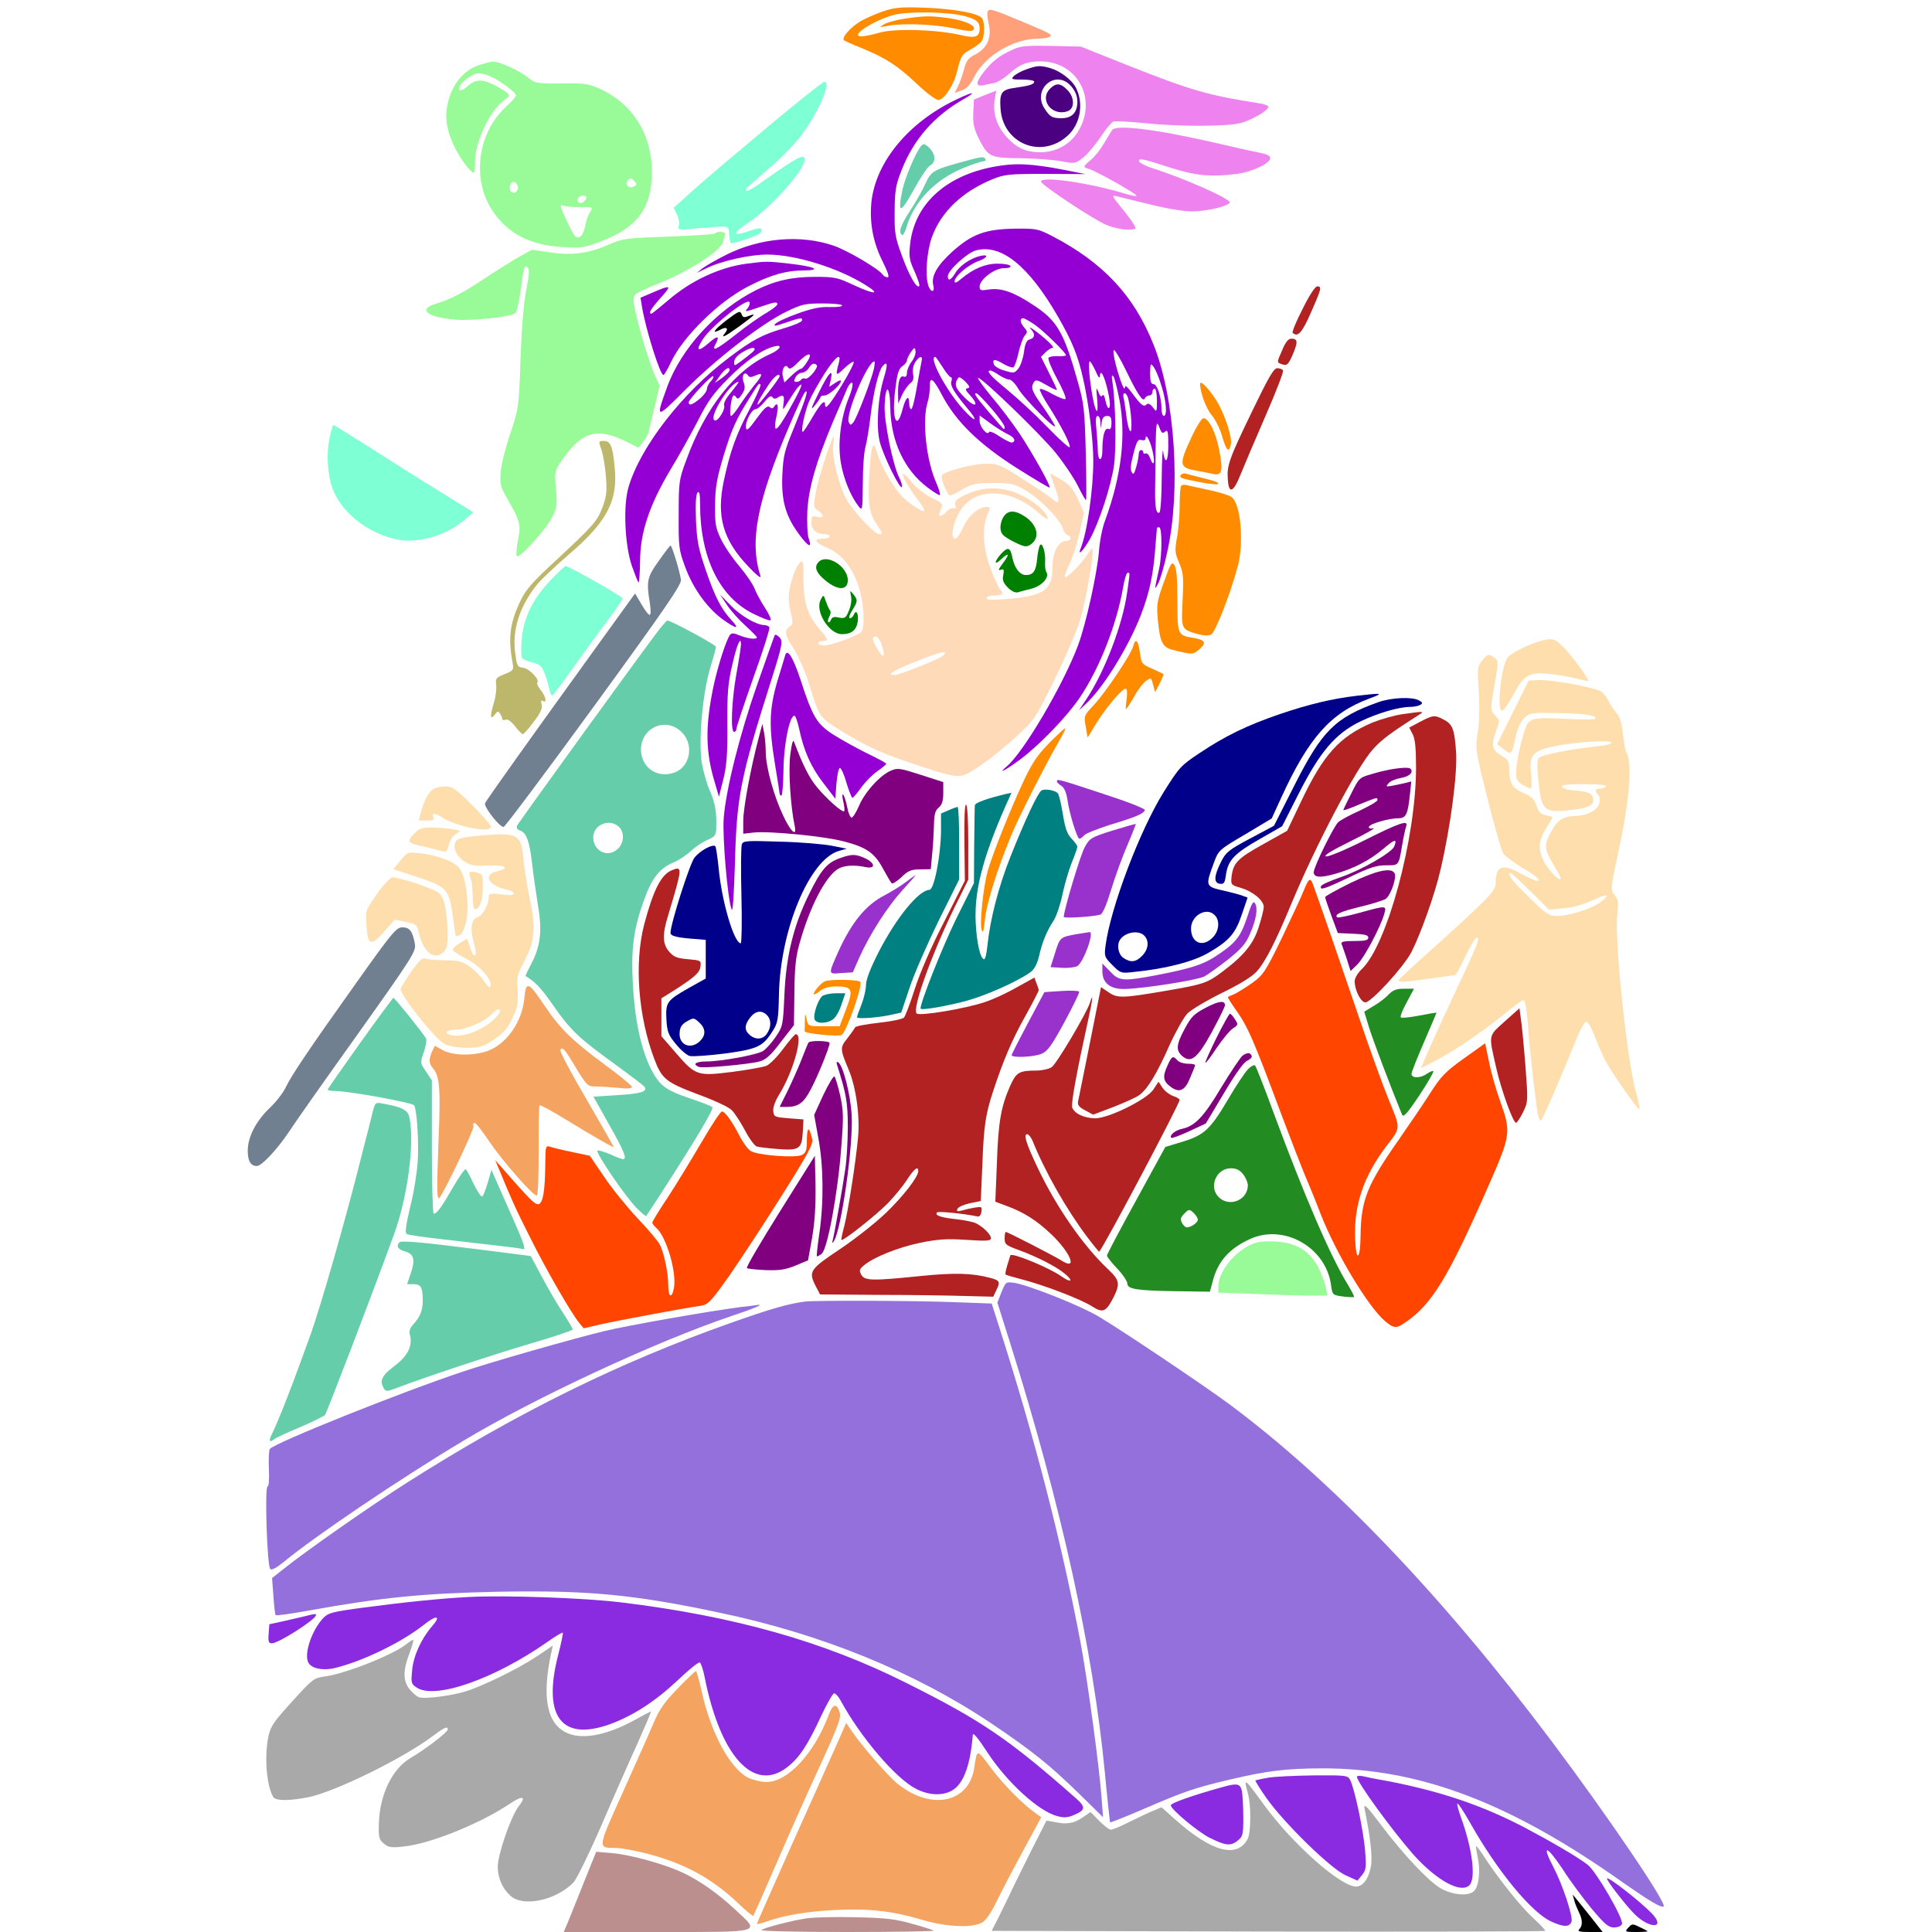 <?xml version="1.0" encoding="utf-8"?>
<!-- Generator: Adobe Illustrator 21.0.0, SVG Export Plug-In . SVG Version: 6.00 Build 0)  -->
<svg version="1.1" baseProfile="tiny"
	 id="svg220" inkscape:version="0.92.2 5c3e80d, 2017-08-06" sodipodi:docname="55.svg" xmlns:cc="http://creativecommons.org/ns#" xmlns:dc="http://purl.org/dc/elements/1.1/" xmlns:inkscape="http://www.inkscape.org/namespaces/inkscape" xmlns:rdf="http://www.w3.org/1999/02/22-rdf-syntax-ns#" xmlns:sodipodi="http://sodipodi.sourceforge.net/DTD/sodipodi-0.dtd" xmlns:svg="http://www.w3.org/2000/svg"
	 xmlns="http://www.w3.org/2000/svg" xmlns:xlink="http://www.w3.org/1999/xlink" x="0px" y="0px" viewBox="0 0 850 850"
	 xml:space="preserve">
<sodipodi:namedview  bordercolor="#666666" borderopacity="1" gridtolerance="10" guidetolerance="10" id="namedview222" inkscape:current-layer="svg220" inkscape:cx="818.9796" inkscape:cy="678.18079" inkscape:pageopacity="0" inkscape:pageshadow="2" inkscape:window-height="978" inkscape:window-maximized="1" inkscape:window-width="1920" inkscape:window-x="0" inkscape:window-y="1" inkscape:zoom="0.29448918" objecttolerance="10" pagecolor="#ffffff" showgrid="false">
	</sodipodi:namedview>
<g id="g218" transform="translate(0,0) scale(1,1)">
	<path id="path4" fill="none" d="M0,0l197.3,0.1c189.4,0,197,0.1,191.1,1.8c-7.5,2.1-14.3,6-17.8,10.2c-4.6,5.4-3.2,7.5,8,12.2
		c13.8,5.8,21.9,12.4,24.4,19.8l1.9,5.4l-5.4,4.8c-6.9,6.1-15,18.2-17.1,25.5c-2,6.6-2.2,18.9-0.4,26c0.6,2.8,1,5.6,0.8,6.1
		c-0.1,0.5-2.8-0.6-5.8-2.5c-8-4.9-20.2-7.8-30.8-7.1c-7.6,0.4-8.2,0.3-7.7-1.3c0.3-1,0-2.4-0.7-3.1c-1.1-1-0.1-2.5,5.7-8.3
		c9.1-9.3,12.7-14.6,12.9-19.3c0.1-3-0.3-3.8-2.2-4.2c-2.2-0.6-2.2-0.6,1.2-5.4c1.8-2.6,5-7.9,7-11.7c3.1-5.9,3.7-7.8,3.4-12.2
		c-0.2-2.8-0.8-5.3-1.4-5.5s-3.9,1.8-7.5,4.5c-6.6,5.1-47.7,40.1-56.2,47.9c-4,3.7-12.6,8.8-13.4,7.9c-0.1-0.1,0.6-2.6,1.7-5.4
		c1.1-2.9,2-7.2,2-9.5c0-2.6,1-6.5,2.6-9.8c3.6-7.4,6.4-17.4,6.4-23.1c0-4-0.5-5.3-3.2-8.2c-1.8-1.9-4.6-4.8-6.1-6.5
		c-2.5-2.7-3.5-3.1-8.1-3.1c-5.5,0-10.5,2.4-15.2,7.5c-2.1,2.3-2.2,2.3-8.5,0.8c-4.4-1-8.7-1.3-13.7-0.9c-7.3,0.7-7.3,0.7-13.3-3.3
		c-6.9-4.6-14.4-6.5-20.2-5.2c-9,2.1-16.2,10.2-17.6,19.8l-0.7,4.8l-10.5-10.3c-5.8-5.6-11.3-10.2-12.2-10.2c-2.4,0-3,3.4-1.2,7.7
		c2.2,5.3,10.1,17.7,15.3,24.1c3.3,4.1,3.9,5.3,2.5,5.2c-3.5-0.4-4.3,0-4.3,2.4c0,3.1,6.8,13.3,14.8,22.3c4.7,5.2,6,7.4,5.6,9
		c-0.9,3.2,3.7,8.6,10.1,11.9c3,1.6,5.5,3.1,5.5,3.4c-0.2,1.4-20.5,13.1-26,14.9c-3.4,1.2-6.9,2.6-7.6,3.2c-2.4,2-1.5,4.7,2.3,7.6
		c3.5,2.7,4.1,2.8,15.2,2.8c6.4,0,14.5-0.4,18-0.9l6.3-0.8l-0.7,14.8c-0.9,20.7-2,26.9-5.7,35.5c-2.8,6.4-3.3,8.5-3.3,16
		c0,8.2,0.2,8.8,3.8,14.7c5.9,9.5,4.8,10.2-5.8,3.9c-28-16.7-66.3-41.2-84.1-53.8c-6.2-4.4-11.7-7.9-12.3-7.9
		c-2.9,0-0.1,2.6,10.8,10c6.5,4.4,12.4,8.7,13,9.4c0.9,1.1,0.8,2.8-0.5,7.2c-1.7,6.1-1.5,14.2,0.6,21.6c1.6,5.5,8.6,15.4,13.7,19.3
		c7.7,5.9,14.3,7.8,25.3,7.3c10.4-0.5,16.1-2.6,23.9-8.7c2.1-1.7,4.6-3.1,5.4-3.1c0.9,0,4.3,1.6,7.6,3.6l6,3.6l-0.6,4.9
		c-1,8.2,2.3,10,9.1,4.9c3.1-2.3,4.3-2.7,5.8-1.9c1.7,0.9,1.3,1.7-4.8,8.6c-9.7,11.1-11.8,16.2-12.4,30.1l-0.5,11.3l-3.8,2.2
		l-3.9,2.2l-0.4,9.5c-0.4,12-0.1,13,3.9,13c2.6,0,7.7,2.5,11.6,5.6c0.2,0.1-1.7,2.9-4.1,6.1s-6.5,8.8-9.1,12.5
		c-2.7,3.8-5.1,6.8-5.6,6.8c-0.4,0-1.8-1.2-3.2-2.6c-4.3-4.6-8.6-6.7-12.5-6c-4.8,1-10.2,5.9-11.4,10.7c-0.5,2.1-1.5,5.8-2.1,8.1
		c-1.6,6.2-4.9,12.1-12.2,22.3c-7.8,10.9-11.7,18.4-11.7,22.5c0,1.7,1.1,5.3,2.5,8.1l2.6,5l-8.4,11.7c-4.6,6.4-13.8,19.6-20.4,29.2
		c-6.6,9.6-14.7,20.3-18.1,23.7c-7.3,7.6-10.1,13-10.9,21.6c-0.5,6.1-0.4,6.7,2.1,9.2s3.3,2.7,7.3,2.1c2.5-0.3,5.1-1.1,5.8-1.6
		c0.7-0.6,5.8-8,11.5-16.5c7.1-10.7,10.9-15.5,12.1-15.5c1.1,0,1.9,0.5,1.9,1.1c0,0.7-2,6.9-4.4,13.8c-7.6,21.8-22.8,80.6-21.8,84.4
		c0.9,3.3,1.9,0.5,5.6-15.3c10.1-42.6,18.6-72.3,23.1-81c1.4-2.8,1.7-2.8,7.2-2.3c3.2,0.3,6.2,0.9,6.7,1.4
		c1.5,1.3-17.4,72.1-27.1,101.4c-3.7,11.3-15,38.6-16.3,39.5c-2.4,1.6-3.1,9.3-3.2,34.7c0,14.9,0.3,27.7,0.8,28.4
		c0.4,0.7,1.1,5.6,1.5,10.8c0.6,7.4,0.4,10.6-0.7,14c-1.8,5.2-1,9.7,1.8,11.2c2.1,1.1,3.9,0.4,13.5-5.3l3.1-1.9l-1.4,4.7
		c-1.9,6.3-1.8,8.8,0.5,10.8c1.9,1.8,1.9,1.9-4.2,7.5c-11.7,10.7-14.3,14.7-16.6,25.4c-1.7,7.7,0.9,23.2,4.4,27.3l2.3,2.7l8.5-1.1
		c4.7-0.6,11.8-2.2,15.7-3.5l7.1-2.4l3.7,2.7c5.7,4.2,7.3,6.5,7.9,11.2c1,9.4,4.3,12.8,12.2,12.8c3.8,0,4.3,0.4,7.3,5
		c1.8,2.8,4.2,5.3,5.3,5.6c1.1,0.2,6.6-0.2,12.2-1.1c15.4-2.3,16.1-2.2,16.9,2.1c0.8,4.1,4.4,8.8,8.5,10.9
		c5.5,2.9,15.9,1.3,23.1-3.7c1.4-1,2.9-1.8,3.2-1.8c0.5,0-1.8,5.9-5.2,13.2l-1.7,3.8H122.3H0V425V0z M118.7,193.7
		c-0.4,0.6,0.7,2.8,2.4,4.9c5.4,6.8,6.3,9.3,6.3,17.9c0.1,8.6-1.5,12.8-7,19.4c-1.4,1.8-2.4,3.5-2,3.8c1,1.1,6.1-4.5,8.7-9.5
		c3.3-6.5,3.4-19.5,0.3-26.2C124.7,198.3,119.6,192.3,118.7,193.7z M118,274.2c0,0.6,1.4,0.8,3.3,0.5c7.3-1.1,12.7,4.1,12.7,12.4
		c0,3.5-0.6,4.7-3.5,7.5c-2.8,2.6-4.5,3.4-8.3,3.6c-4.5,0.3-4.6,0.4-2,1.5c5.6,2.5,13.9-2.7,15.8-9.7c1.6-6-1.1-12.9-6.3-16
		C125.4,271.4,118,271.5,118,274.2z M126.3,392.3c-2.1,4.2-2.1,11.6,0.1,14.9c4.2,6.5,14.4,7.5,19.9,2s4.6-16.6-1.6-20.6
		C138.5,384.5,129.4,386.4,126.3,392.3z M119,423c-0.5,0-1,2.2-1,5c0,2.7,0.5,5,1,5c0.6,0,1-2.3,1-5C120,425.2,119.6,423,119,423z"
		/>
	<path id="path6" fill="none" d="M632.8,0.1L850,0v425v425h-60.7c-41.8-0.1-60.3-0.4-59-1.1c0.9-0.5,1.7-2,1.7-3.3
		c0-1.6,0.7-2.6,2.1-2.9c1.7-0.4,1.9-1,1.4-2.9c-1.7-5.3-1.3-4.7-14.1-24.3c-21.5-32.9-60.5-83.7-87.5-114
		c-32.9-36.9-61.5-63.7-91.7-86.2c-13.5-10.1-40.9-28.6-49.9-33.9c-1.8-1-3.3-2.2-3.3-2.6c0-0.5,1.1-2.6,2.5-4.8l2.5-4h7.3
		c3.9,0,21.6,0.7,39.2,1.5s37.6,1.5,44.5,1.5h12.5l6.5,7c9.1,9.8,11.2,9.6,23.3-1.9l4.7-4.6l27.8-0.7c15.2-0.4,34.1-1.2,41.9-1.8
		c7.8-0.5,17.1-1,20.7-1c3.8,0,6.8-0.5,7.2-1.2c0.7-1.1-4.5-1-50.6,1.2c-10.2,0.5-24.5,0.9-31.8,1H634l3-5.3
		c6.1-10.3,13.8-26.6,23.1-48.5c5.2-12.2,10.1-23.2,11.1-24.4l1.6-2.2l1.6,3.8c1.1,2.6,2.1,3.7,3.3,3.4c1.8-0.3,6.8-9.2,10.1-18.2
		l1.9-4.8l2.7,4.6c1.5,2.5,3.1,4.6,3.6,4.6c0.4,0,2.3-3.2,4.1-7c1.7-3.9,3.5-7,3.8-6.9c0.3,0,4.1,4.9,8.5,10.9
		c7.5,10.3,11.1,13.4,12.2,10.5c0.3-0.7-1.1-9.4-3-19.3c-2.5-12.7-4.1-25-5.5-41.9c-1-13.1-1.7-24-1.5-24.2s3.3,0,6.9,0.5
		c3.6,0.6,7,0.7,7.6,0.3c1.6-0.9,0.1-1.5-5.6-2.3c-8.5-1.2-8.5-1.2-8.5-6.6c0-3.5-0.5-5.2-1.7-5.8c-1.4-0.8-1.5-1.5-0.5-5.3
		c1.5-5.6,3.7-17.4,5-26.4c0.6-3.9,1.6-10.4,2.2-14.6c1-6.8,0.9-8.3-0.8-13.5c-1.1-3.3-2.2-8.5-2.4-11.7c-0.3-3.9-1.1-6.4-2.5-8
		c-1.1-1.2-3-4.1-4.2-6.4c-1.2-2.4-3.3-5-4.7-5.9c-1.4-1-3.9-3.8-5.7-6.3C694,285.7,686,278,682.9,278c-3.8,0-16.1,4.3-19.8,6.9
		c-2.5,1.8-3.4,2-5.2,1.1c-2.9-1.6-6.3-0.5-8.5,2.7c-1.6,2.4-1.9,5.2-2.1,21.3c-0.2,10.2-0.3,19.7-0.3,21.2
		c-0.1,4.1,8.9,40.8,10.9,44.2c1.6,2.9,1.6,3.1-0.6,5.2c-1.6,1.7-2.3,3.5-2.3,6.4c0,3.1-0.4,4-1.7,4c-1.7,0-13.5-2.6-15.9-3.4
		c-0.7-0.3-0.4-3.8,1.2-11.1c5.1-24.6,6.8-52.2,3.4-58.5c-0.6-1.1-3.7-3.3-6.8-4.9c-3.2-1.6-6.4-4-7.2-5.5
		c-3.3-6.2-26.8-6.9-48.5-1.5c-21.4,5.4-38.8,12.9-53.8,23.2c-9,6.1-13.4,10.8-17.7,19.1c-1.4,2.5-2.7,4.6-3,4.6
		c-0.3-0.1-9.5-3.1-20.5-6.8c-22.3-7.5-22.4-7.5-18.6-15c2.2-4.3,6.8-10.2,8-10.2c0.5,0,1.2,1.9,1.7,4.2c1.3,6.1,3.4,6,6.6-0.4
		c3-6.2,8.7-14.2,9.5-13.4c0.3,0.3,0.8,2,1.2,3.8c1.1,5.2,3.3,4,7.1-3.9c1.9-4,3.7-7.3,4-7.3s1,1.4,1.5,3.2c0.6,1.7,1.5,3.3,2.1,3.5
		s2.3-2.6,3.9-6.2c2.5-6,3.2-6.8,8-9c5.9-2.8,15.2-12,18.3-18c1.1-2.2,3.9-9.9,6.2-17c5.3-16.2,6.3-26.8,3.5-37.9
		c-1.8-7-1.7-7.2,0.2-11.1c1.2-2.2,4.6-9.9,7.6-17c3-7.2,10.7-25.1,17.1-39.8C578.8,139.9,584,127,584,126c0-2.6-2.6-4.3-5.6-3.6
		c-2.3,0.6-4.7,4.9-18.4,32.9l-15.8,32.1l-4.1-8.1c-3.6-7.2-10-15.3-12.2-15.3c-0.4,0-2.3-3.3-4.3-7.3c-4.3-9.1-9.5-15.1-15.5-18.1
		c-3.4-1.8-6-4.4-10.1-10.2c-3.6-5-8.6-10.3-14.3-15c-18.2-14.9-30.3-18.7-48.1-14.9c-8.3,1.8-14.7,5.3-20.3,11.3
		c-6.1,6.4-5.3,3.2,1.1-4.8c9.5-11.7,17.8-16.7,28-16.8c6.4-0.1,7.1,0.1,10.8,3.3c4.7,3.9,11.4,6.5,17.3,6.5c2.3,0,7.1,1.3,11,3
		c8.5,3.6,16.8,4.1,18.4,1.2c1-2-0.5-6-3.6-9.4c-2.1-2.3-0.9-2.3,6.3,0.3c12.2,4.3,33,3.4,38-1.6c3.1-3.1,2.3-4.9-3.7-7.7
		c-2.6-1.3-4.8-2.6-4.9-2.9c0-0.3,3.3-0.9,7.4-1.2c8.1-0.6,16.2-3.6,19.6-7.2c2.1-2.3,2.2-2.6,0.7-4.8c-1.3-2-3.4-2.8-12.4-4.6
		c-17.4-3.5-17.9-3.6-10.5-4.5C551.2,57.2,561,52.1,561,47c0-3.6-2.3-5-8.4-5c-9.9,0-27.5-5-51.6-14.5c-10.2-4-21.9-8.3-26-9.6
		s-8.9-3.3-10.5-4.5c-1.7-1.2-7.8-4.2-13.7-6.8c-10-4.3-11.1-4.6-19.9-4.7c-5.2-0.1-10.7-0.5-12.4-0.9
		C416.9,0.6,513.3,0.2,632.8,0.1z M703.3,515c-6.9,4.2-8,12.6-2.2,17.4c4,3.4,7.2,4.1,11,2.6c4.4-1.9,6.9-5.6,6.9-10.4
		c0-5-2.1-8.3-6.6-10.2C708,512.6,707.1,512.6,703.3,515z M673.8,532.5c-0.8,1.9-0.8,2.8,0.2,4c1.7,2,3.3,1.9,5.5-0.5
		c1.7-1.9,1.7-2.1,0-4C677.1,529.3,675.2,529.5,673.8,532.5z M713.7,556.8c-2.2,2.4-2.1,4.5,0.1,6.5c2.4,2.2,4.5,2.1,6.5-0.1
		c2.2-2.4,2.1-4.5-0.1-6.5C717.8,554.5,715.7,554.6,713.7,556.8z"/>
	<path id="path8" fill="#FF8C00" d="M407,3.4c13.2,0.5,23.7,2.5,25.1,4.7c1.3,2.1,1.1,8.3-0.3,10.1c-0.7,0.9-2.8,2.5-4.7,3.5
		c-3.9,2.1-4.4,3-6,9.6c-1.4,6-5.7,12.7-8.3,12.7c-1,0-5.2-3.1-9.2-6.9c-8.7-8.2-13.6-11.4-23.9-15.7c-4.3-1.7-8.1-3.4-8.4-3.7
		c-1.1-1.2,2.8-5.6,7.2-8.3c2.5-1.4,7.2-3.5,10.3-4.5C393.6,3.3,396.5,3,407,3.4z M393.5,6.5C384.4,8.9,373.4,16,379,16
		c1.2,0,4.7-0.7,7.8-1.6c6.7-2,25.5-1.4,35.7,1c6.6,1.6,8.5,0.9,8.5-2.9c0-2.8-1.4-4-6.5-5.4C417.5,5.2,400.2,4.9,393.5,6.5z"/>
	<path id="path10" fill="#FF8C00" d="M417.5,8c7.5,1.1,12.4,3.5,10.7,5.2c-0.7,0.7-3.5,0.4-8.4-0.7c-8.4-1.8-22-2.4-28.8-1.2
		c-4.4,0.8-4.4,0.8-1.9-0.7c1.5-0.8,5.5-1.9,9-2.4C406.9,6.9,409.4,6.9,417.5,8z"/>
	<path id="path12" fill="#FFA07A" d="M448.5,9c13.9,5.8,14.7,6.2,13.3,7.2c-0.7,0.4-2.9,0.8-4.9,0.8c-11.1,0-23.6,7.5-28.4,17
		c-1.7,3.4-3.3,5.1-5.5,5.8l-3,1.1l1.4-2.8c0.8-1.5,2-4.9,2.7-7.5c1-3.9,1.8-5,4.9-6.6c5.3-2.7,7.4-7.4,6-13.5
		c-0.6-2.5-0.8-5.1-0.4-5.6C435.3,3.7,437,4.2,448.5,9z"/>
	<path id="path14" fill="#EE82EE" d="M462.5,20.2l13,0.3l20.5,8.2c28.4,11.2,35.3,13.2,58.3,16.8c2,0.3,3.7,1,3.7,1.5
		c0,1.6-7.1,5.7-12,7.1c-6,1.6-26.5,1.7-42.1,0.1c-6.9-0.7-13.3-1-14.1-0.7c-0.9,0.4-3.4,3.4-5.6,6.8c-2.3,3.4-5.7,7.5-7.6,9
		c-3.5,2.7-3.7,2.8-9.9,1.6c-3.4-0.6-11.4-1.2-17.8-1.3c-13.5-0.1-14.2-0.5-18.5-9.1c-2-4.2-2.4-6.4-2.2-11l0.3-5.7l4.9-2l4.9-1.9
		l-0.7,4.1c-0.9,5.8,0.9,11.4,5.2,16.2c4.4,4.9,8.5,6.8,14.9,6.8c6.7,0,12.9-3.3,16.4-8.8c9-14.2,0.2-31.1-16.3-31.2
		c-6,0-9.2,1.3-13.9,5.5c-2.1,1.9-5,3.7-6.4,4s-3.6,0.7-5,1c-3.4,0.7-3.2-1.3,0.4-5.9c3.7-4.7,6.8-7.1,12.3-9.6
		C448.9,20.2,451.2,20,462.5,20.2z"/>
	<path id="path16" fill="#98FB98" d="M216.7,27.1c2.6-0.2,11.7,3.9,15.3,6.8c3.5,2.8,3.8,2.9,15.1,2.8c10.3-0.1,11.9,0.1,17.1,2.5
		c15.3,7.1,23.7,22,22.5,39.9c-0.9,13.5-7.2,21.2-21.8,26.9c-7.9,3-9,3.2-17.4,2.7c-14.3-0.8-24.2-6-30.9-16.1
		c-9.1-13.7-6.5-34.1,5.9-45.5c2.5-2.3,4.5-4.6,4.5-5.1c0-1.6-9.1-8-13.1-9.1c-3.2-1-4.2-0.9-7,0.7c-3.5,2.1-5.7,4.9-4.6,6
		c0.4,0.4,1.7-0.2,3-1.3c3.5-3.3,6.2-3.6,10.9-1.5c2.4,1.1,5.2,2.7,6.3,3.6c2,1.6,2,1.7-0.3,3.3c-6.6,4.7-13.2,18.4-13.2,27.5
		c0,2.6-0.2,4.8-0.5,4.8c-1.4,0-5.9-6-8.5-11.3c-3.8-7.9-4.6-14.1-2.5-21.2c2.1-7.3,7.2-13,13.4-14.9
		C213.4,27.8,216.1,27.1,216.7,27.1z M278.9,79.5c-1.3-1.4-1.7-1.4-2.7-0.2c-1.6,1.9,0.7,4,2.8,2.7
		C280.3,81.2,280.3,80.9,278.9,79.5z M226,80c-1.6,0-2.4,3-1.1,4.3c1.5,1.5,3.6-0.6,2.8-2.7C227.3,80.7,226.6,80,226,80z M254.5,87
		c-1.1,1.7,0.5,3.2,2.1,1.9c0.8-0.6,1.4-1.5,1.4-2C258,85.7,255.3,85.8,254.5,87z M248.1,90.5c-2-0.6-1.9-0.3,1,6.2
		c1.7,3.7,3.5,7.1,4.2,7.5c1.8,1.1,3.4-0.9,4.2-5c0.3-2,1.3-4.7,2.1-5.9c1.4-2.2,1.3-2.2-4-2.2C252.6,91.2,249.3,90.9,248.1,90.5z"
		/>
	<path id="path18" fill="#4B0082" d="M462.2,30c4.1,1.2,9.2,5,11,8.3c3.8,7.1,2.2,16.4-3.7,21.6c-11.5,10.1-28.2,3.3-29.3-12
		c-0.5-7.2,0.4-8.5,6.6-9.3c6.3-0.9,8.2-1.5,8.2-2.7c0-0.5-2.3-0.9-5.2-0.9c-4.7,0-5.1-0.1-3.7-1.6c0.9-0.8,3.4-2.2,5.5-2.9
		C456.4,28.8,457.5,28.7,462.2,30z M459.7,48c2.3,3.5,3.3,4,7.4,4c4.5,0,6.9-2.5,6.9-7.3c0-2.4-0.9-4.6-2.6-6.6
		C464.7,30,453.7,39.3,459.7,48z"/>
	<path id="path20" fill="#4B0082" d="M469.5,39.5c3.3,3.2,3.4,8.2,0.3,9.4C463,51.4,457,44,462,39C464.6,36.4,466.6,36.5,469.5,39.5
		z"/>
	<path id="path22" fill="#7FFFD4" d="M362.7,36c3.2,0-2.8,13.8-10.3,23.7c-3,4-9.6,10.7-14.7,14.9c-5,4.3-9.3,8.1-9.5,8.6
		c-0.7,1.7,1.7,0.7,6.4-2.7C350.9,69,354,67.3,354,70.3c0,4.5-15.1,21.4-24.7,27.6c-7.5,4.9-7.2,6.4,0.7,3.6
		c4.6-1.6,5.6-1.4,4.7,0.8c-0.4,1-10.6,4.7-13.1,4.7c-0.3,0-0.6-1.7-0.8-3.8c-0.3-4.2,0.7-4-14.5-2.7c-8,0.8-8.2,0.7-7.6-1.3
		c0.3-1.1-0.1-3.4-0.9-4.9l-1.4-2.9l9-8.1c5-4.5,19.7-16.9,32.6-27.7C350.9,44.8,362,36,362.7,36z"/>
	<path id="path24" fill="#9400D3" d="M424,43.6c-13,7.4-21.9,17.6-27.2,30.9c-2.8,7.1-3.1,9.2-3.2,18.5c-0.1,9.5,0.2,11.4,3.2,19.5
		c3.2,8.8,6.5,14.5,7.6,13.4c0.4-0.3-0.6-3.2-2-6.4c-2.3-5-2.6-6.6-2-11.9c1.8-17.5,15.4-30.2,36.7-34.2c9.3-1.8,16.4-1.5,31.4,1.4
		l9,1.8L460,76.5c-16,0-18,0.2-23.2,2.3c-13.5,5.5-22.9,14.5-26.9,25.8c-2.1,6.2-2.9,16-1.6,20.6c0.9,3.5,3.2,3.8,2.3,0.3
		c-1-4,1.7-8.7,8.4-14.8c8.6-7.7,14.5-9.9,27.5-10.1c9.5-0.1,10.3,0.1,16.5,3.3c22.4,11.7,35.9,26.1,44.5,47.7
		c9.5,23.6,12.1,64.4,6,91.4c-1.3,6.1-3.1,12.2-4,13.8c-1.7,3.1-1.7,3.2,0.5-6.8c1.3-5.9,1.3-18,0-18c-0.5,0-1,0.1-1,0.2
		c0,0.2-0.3,3.4-0.6,7.3c-0.9,13.1-2.6,21-6.5,31.2c-5.7,14.5-16.7,32.2-24.5,39.3l-2.7,2.5l3-4.5c8.2-12.1,16.2-33.1,18.2-47.4
		c1.3-9.3,1.3-8.6,0.2-8.6c-0.5,0-1.4,2.9-2,6.5c-2.9,16.6-10.5,35.8-19.1,48.5c-5.7,8.4-17.7,20.8-26,27c-6.4,4.8-10.6,7-6.1,3.2
		c7.3-6,25-36.1,31.4-53.3c3.4-9,8.4-31.6,9.2-41.4c0.3-4.4,1.5-10.5,2.7-13.5c7.2-19.7,9.3-37.4,6.3-53.1c-1-5.2-2.2-9.9-2.7-10.4
		c-0.7-0.7-0.8,0.2-0.4,2.5c1.4,8.7,1.8,29,0.7,36.9c-1.4,9.3-6.6,25.1-10.6,32.3c-2.8,4.9-5.5,7.8-4.1,4.2c2.9-7,5.6-26.2,5.6-38.7
		c0-9.3-2.1-25.9-4.5-36.2c-2.3-10.3-4.9-16.5-11.1-27.3c-12.8-22.2-25-32.1-36.1-29c-3.8,1-12.3,8.8-12.3,11.3
		c0,2.4,1.4,1.8,3.3-1.4s6.7-6.5,11-7.5c3.9-0.9,3.3,0.8-0.9,2.3c-4.3,1.5-10.4,6.7-10.4,8.8c0,1.1,0.9,0.7,3.1-1.2
		c5.2-4.3,10.4-6.5,15.8-6.5c2.7,0,5.3,0.4,5.6,1c0.4,0.6-0.8,1-2.9,1c-4.1,0-10.6,5-10.6,8.1c0,1.7,0.5,1.8,3.8,1.3
		c5.5-0.9,11,1,19.5,6.6c10.8,7,13.7,11.9,19.9,34c2.7,9.6,3,12.2,3.5,31.2c0.3,11.5,0.3,20.8,0.1,20.8c-0.3,0-1.9-2.8-3.6-6.3
		c-1.7-3.4-6-9.8-9.6-14.3c-6.5-8.1-33.3-34-34.3-33.1c-0.2,0.3,2.5,4.1,6.1,8.4c3.7,4.3,9,11.4,12,15.8c5.9,8.9,14,23.4,13.4,24
		c-0.2,0.2-6.7-3.7-14.5-8.6c-16.5-10.5-26.6-20.3-32.7-31.8c-4-7.7-5.7-8.9-5.5-3.9c0,1.8-0.4,4.9-1,6.8
		c-2.5,7.9-0.6,25.7,3.9,35.6c1.1,2.6,1.8,4.9,1.5,5.2c-0.2,0.3-2.7-1.3-5.5-3.4c-10.2-7.7-16.1-20.4-16.3-35.1
		c-0.2-10-2.1-10.7-2.5-1c-0.3,7,3.6,26.4,6.5,32c0.8,1.6,1.3,3.3,1.1,3.9c-0.6,1.8-8.5-14.3-9.8-20.1c-1.6-6.8-0.7-19.6,1.9-28
		c1.8-5.8,1.6-7.6-0.7-4.9c-1.7,2.2-4,11.8-5.2,21.8c-0.6,5.2-1.6,11.3-2.2,13.5c-0.7,2.2-1.2,9.5-1.2,16.2
		c-0.1,11.9-0.2,12.2-1.9,10c-3.5-4.5-6.7-12.4-7.8-19.4c-1.4-8.6,0-19.5,3.6-28.5c1.4-3.3,1.9-6,1.4-6.4c-0.5-0.3-1.7,1.2-2.5,3.3
		c-0.9,2.1-3.5,8.3-5.9,13.8c-7.4,17.5-10.7,29-11.3,39.2c-0.2,5.2,0,10.5,0.6,12.2c1.6,4.5-0.1,3.8-4.3-1.9c-5.9-8-7.8-14.8-7.3-26
		c0.4-8.6,0.9-10.6,5.2-21c5-12.2,6.6-17.2,4.8-15.5c-0.6,0.5-3.8,7.5-7.2,15.5c-14.1,33.1-17.3,50.2-12.4,65.6
		c0.3,1.1-2.1-0.9-5.3-4.3c-11.3-11.8-14.2-22.2-10.8-38c2.7-12.6,5.4-20.2,11.2-31.1c3-5.7,5.2-10.6,4.9-11c-0.7-0.7-0.6-0.9-4.9,6
		c-5.8,9.2-7.8,13.6-11.5,25.8c-2.8,9.4-3.5,13.3-3.6,21c-0.1,8.3,0.2,10.2,2.5,15c1.4,3,5,8.4,8.1,12c3,3.6,6.1,8.1,6.8,10
		c0.7,1.9,2.8,5.7,4.6,8.5c1.8,2.7,2.9,5.2,2.3,5.4c-0.6,0.2-3.9-1.1-7.5-2.9c-14.8-7.3-23.3-24.6-23.4-47.9c0-4.8-0.3-6.2-1.1-5.4
		c-0.7,0.7-1,4.8-0.7,12c0.4,9.2,1,12.4,4.2,21.8c4.1,12,6.9,17.5,11.4,22.3c4,4.3,2.1,4-4.1-0.5c-6.7-5-12.9-13.6-16.3-23
		c-2.7-7.3-2.9-8.7-2.8-22.8c0-14.4,0.1-15.4,3.3-24c8.4-23.2,21.6-39.9,36.9-46.7c4.5-2,5.8-4.4,1.9-3.4c-5.3,1.3-12.7,6.4-20.2,14
		c-6.6,6.6-9.1,10.1-13.4,18.6c-3,5.8-8.4,15.5-12.1,21.6c-9.3,15.6-13.4,27.7-13.4,40.6c-0.1,5.3-0.4,9.4-0.7,9
		c-0.4-0.4-1.6-3.6-2.9-7.2c-3.1-9.1-3.9-26.4-1.5-34.6c5.1-17.6,23.6-41.6,44.4-57.2c10.2-7.7,14.5-10,24.1-12.8
		c4.1-1.2,7.6-2.7,7.8-3.3c0.5-1.5-0.6-1.4-7.3,0.9c-4.2,1.5-5.4,1.6-4.5,0.6c0.6-0.8,5-2.9,9.8-4.6c6.4-2.3,10.1-3.1,14.2-2.9
		c3,0.1,5.5-0.2,5.5-0.7s-3.8-0.9-8.5-0.9c-7.7,0-9.2,0.3-16,3.6c-10.8,5.2-30.7,20.6-44.4,34.3c-13.1,13.2-13.3,13.2-8.1-1.1
		c6.1-16.9,21.6-33.8,39-42.6c8.4-4.2,15.8-5.9,26.1-5.9c8.8,0,9.9,0.3,17.4,3.8c8.9,4.1,11.6,4,4.8-0.2
		c-11.9-7.5-30.8-13.4-43.2-13.4c-7.8,0-20.3,2.8-27,6.1l-4.1,2l2.5-2c1.4-1.1,6.1-3.8,10.5-6c14.9-7.5,32.8-9,47.3-4
		c5.9,2,20.2,10.4,21.6,12.8c0.4,0.6,1.3,1.1,2.1,1.1c0.9,0,0.2-2.1-2.1-6.8c-4.1-8.1-5.8-16.4-5.1-25.4
		c1.4-17.2,14.9-34.4,34.8-44.7C426.9,40.6,431.2,39.5,424,43.6z M329.8,133c-0.8-2.4-17.3,10.8-20.8,16.6c-3,4.7-1.9,5.4,2.6,1.5
		c3.9-3.5,5.2-3.5,3.4-0.1c-2.2,4-0.2,3.2,8.7-3.8c4.8-3.8,10.9-8.1,13.6-9.6c2.6-1.6,4.7-3.2,4.7-3.7c0-1.3-1-1.1-7.5,1.1
		c-6.9,2.4-7.1,2.4-5.5,0.5C329.6,134.7,330,133.6,329.8,133z M450.1,140c-1.6,0-1.3,2.1,0.6,4.2c1.4,1.6,1.4,2,0.1,3.5
		c-0.8,1-2,4.4-2.7,7.5c-0.7,3.2-1.7,6-2.2,6.4c-0.5,0.3-2.6-0.4-4.6-1.6c-3.7-2.2-4.9-2.1-4,0.4c0.3,0.8,2.5,2.1,4.8,2.7
		c3.9,1.2,4.3,1.1,5.9-0.9c1-1.2,2.1-4.5,2.5-7.3c0.5-3.8,1.2-5.3,2.6-5.6c2.2-0.6,2.4-2.3,0.7-4.2c-2.4-2.5,1.6,0.1,6.2,4.1
		c2.4,2.1,3.8,3.8,3.2,3.8c-0.7,0-2.1,0.9-3.2,2l-2,2l3.5,7c1.9,3.8,3.5,7.2,3.5,7.5s-2.1-0.6-4.6-2.1c-3.8-2.2-4.8-2.5-5.5-1.3
		c-1.5,2.4-1,3.9,3.5,10.2c2.4,3.4,4.9,7.3,5.6,8.7c1.8,3.8-13.8-11.9-16.2-16.3c-1.2-2-2.9-3.7-3.7-3.7c-0.9,0-2.9-0.9-4.6-2
		c-1.6-1.1-3.3-2-3.7-2c-2.2,0,0,2.5,7.5,8.6c4.5,3.7,12.4,11,17.4,16.2c5.1,5.3,9.6,9.3,9.9,9c0.7-0.8-3.8-9.7-9.3-18.2
		c-2.4-3.7-4.1-7.1-3.8-7.4c0.3-0.4,2.9,0.6,5.6,2.2c2.8,1.5,5.3,2.5,5.7,2.1c0.4-0.3-1.3-4.4-3.8-9s-4.1-8.7-3.7-9.1
		c0.4-0.5,2.3-0.8,4.2-0.7c1.9,0.1,3.5-0.1,3.5-0.4c0-1.1-9.7-10.6-13.7-13.4C453,141.3,450.7,140,450.1,140z M326.3,155.2
		c-1.9,1.1-3.3,2.8-3.3,4c0,1.9,0,1.9,2.8-0.1c5.1-3.9,6.2-4.8,6.2-5.5C332,152.5,329.6,153.1,326.3,155.2z M402.8,154.4
		c-0.3-1.7-0.5-1.7-2.1,0.6c-0.9,1.3-1.7,3-1.7,3.6s-0.9,1.8-2,2.5c-1.6,1.1-2.3,3.3-3.1,10.1c-1.7,12.9,0.6,19,3.2,8.8
		c1.4-5.3,2.9-6.6,2.9-2.5c0,1.4,0.4,2.5,0.9,2.5s1.6-4.4,2.5-9.8c0.9-5.3,1.9-10.5,2.1-11.5c0.5-2.4-1-2.1-2.8,0.6
		c-0.9,1.4-1.3,3.5-1,5.2c0.4,2,0.1,3.2-1.2,4.1c-1,0.8-2.6,3-3.6,5.1l-1.7,3.8l-0.1-4c-0.1-5.6,0.8-8.5,2.5-7.8
		c0.9,0.3,1.4-0.2,1.4-1.6c0-1.2,0.9-3.5,2.1-5C402.3,157.5,403,155.4,402.8,154.4z M490.1,154c-0.5,0-0.1,3.2,1,7.2
		c2.1,7.6,3.8,11.5,3.9,8.9c0-0.8,1.4,0.5,3.2,3c3.9,5.3,5,6.1,6.3,4.8c0.6-0.6,1.6-0.2,2.7,1.3c1.7,2.3,1.8,2.3,1.8-3
		c0-2.8-0.4-5.2-1-5.2c-0.5,0-1,0.7-1,1.5s-0.6,1.5-1.4,1.5s-1.6,0.6-1.9,1.2c-0.7,2-3.2-1.6-8.2-12
		C493.1,158.2,490.6,154,490.1,154z M351,159.5c-2.4,2.5-3.6,3.1-4.2,2.3c-1.3-2.2-3.1,0.7-2.4,3.8l0.7,2.7l3.2-3.1
		c1.8-1.7,3.6-3,4-2.9s1.7-1.3,2.8-3.1C358,154.7,355.5,154.9,351,159.5z M362.8,164.3c-2.5,4-5.6,9.4-6.8,12.2
		c-2,4.8-3.8,13.5-2.8,13.5c0.3,0,2.2-2.9,4.3-6.5c3.5-6,5.5-8,5.5-5.5c0,2.6,2,0.2,7.4-8.6c3.2-5.2,5.5-9.8,5.2-10.2
		c-0.4-0.3-2.2,1-4.1,2.8c-3.7,3.6-4,3.4-2.6-1.8C370.5,154.7,367.9,156.5,362.8,164.3z M411.5,157c-3.1,0,4.7,14.7,12.2,23
		c5.7,6.3,7.1,5.7,1.6-0.7c-5.8-7-7.4-9.8-6.7-11.7c0.3-0.9,0.2-1.6-0.2-1.6c-0.5,0-2.2-2-3.7-4.5C413.1,159,411.7,157,411.5,157z
		 M384.7,159c-2.9,0-12.7,23-11.3,26.7c0.6,1.4,0.9,1.5,2,0.2c1.4-1.6,8-18.7,9.1-23.7C384.8,160.5,385,159,384.7,159z M479.5,159
		c-1.4,0,1.3,20.2,3,21.8c0.4,0.4,0.5-2,0.2-5.3c-0.5-4.9-0.4-5.5,0.5-3.1c0.7,1.9,1.3,2.4,1.8,1.6c0.4-0.7,1,0.3,1.4,2.5
		c0.5,2.2,1.1,3.4,1.6,2.9c0.6-0.6,0.3-3.6-0.6-7.4c-1.5-6.7-3.3-10-3.5-6.5c0,1.3-0.8,0.4-1.9-2.3C480.9,160.9,479.8,159,479.5,159
		z M355.8,162c-0.7,1.1-2.1,2-3,2c-1,0-2.2,0.9-2.8,2c-0.8,1.6-0.8,2,0.4,2c0.8,0,1.7-0.4,2.1-1c0.3-0.5,1.1-0.7,1.8-0.4
		c1.4,0.5,6-5,5-6C358.2,159.5,357,160,355.8,162z M507.6,161.5c-1.4-1.9-1.5-1.7-1.6,2.7c0,3.6,0.4,4.8,1.5,4.8
		c1.6,0,3.5,5.8,3.5,10.7c0,1.8,0.5,3.3,1,3.3c1.6,0,1.2-6.3-1-13.2C510,166.3,508.4,162.6,507.6,161.5z M316.8,165.2l-2.3,3.3
		l3.3-2.3c1.7-1.3,3.2-2.8,3.2-3.3C321,161,319.1,162.1,316.8,165.2z M329.2,165.3c-1.5-2.3-3.1-0.2-2.1,2.7
		c0.8,2.2,0.7,3.4-0.7,5.5c-1.2,1.9-1.9,2.3-2.5,1.3c-0.4-0.7-1-1-1.3-0.7c-1,0.9-1.8,8.9-1,8.9c0.5,0,2.2-2.1,3.8-4.6
		c1.6-2.5,4.4-6.3,6.2-8.6c4.1-4.8,4.3-6.2,0.8-4.6C330.7,166,329.6,166.1,329.2,165.3z M313.8,165.5c-0.6-0.7-10.8,10.2-10.8,11.5
		c0,1.7,1.7,1.1,4.9-1.6c1.7-1.4,3.1-3.3,3.1-4.2c0-0.8,0.7-2.4,1.7-3.4C313.6,166.8,314.1,165.8,313.8,165.5z M338.2,169.2
		c-3.4,5-5.5,8.8-4.8,8.8c0.6,0,9.6-11.6,9.6-12.4C343,163.8,340.7,165.5,338.2,169.2z M422.1,166c-0.5,0-1.1,1-1.5,2.2
		c-0.4,1.8,0.4,3.3,3.9,6.8c4.7,4.7,6.6,3.6,2.1-1.3c-1.9-2-2.1-2.7-0.9-2.9c1.1-0.2,1-0.8-0.7-2.6C423.9,167,422.5,166,422.1,166z
		 M324.9,168c-4,0.4-14.1,17.1-10.1,17c1.4-0.1,4.4-5.1,3.8-6.5c-0.3-0.8,0.5-2.7,1.7-4.2c1.2-1.6,2.9-3.6,3.6-4.6
		C324.6,168.8,325.1,168,324.9,168z M350.8,170.7c-0.8,1-2.5,3.5-3.7,5.5c-1.3,2.1-2.4,3.8-2.5,3.8s-0.1-1.4,0.2-3
		c0.4-3.1-0.3-3.6-2.8-2c-0.9,0.6-1.7,0.5-2.2-0.3s-1.6-0.2-3.4,2c-1.4,1.8-3.2,3.3-3.9,3.3c-1.8,0-4.7,5.5-4.3,8.2
		c0.2,1.6,1.2,0.8,4.7-4.1c3.3-4.5,4.7-5.8,5.7-5c0.8,0.7,1.4,0.7,1.9-0.1c1.5-2.4,2.2-0.7,1.3,3.2c-2,9.1-0.4,8.5,5.5-2.1
		C352.8,170.3,354.1,166.9,350.8,170.7z M429.9,173.2c-2-0.8-0.6,1.4,4.8,7.7c3.1,3.6,6,7,6.5,7.5c0.5,0.6,0.8,0.4,0.8-0.5
		c0-0.8-2.5-4.3-5.6-7.9C433.3,176.4,430.3,173.3,429.9,173.2z M494.8,173c-0.6,0-0.8,1-0.4,2.3c0.3,1.3,0.8,4.9,1.2,8
		c0.4,3.2,1.1,6,1.7,6.4c1,0.6,0.4-9-0.9-14.2C496.1,174.1,495.3,173,494.8,173z M435.8,186.3l-4.8-3.5v2.5c0,2.5,3.5,6.6,4.1,4.8
		c0.2-0.6,2.4,0.3,4.8,2c2.5,1.6,4.9,2.8,5.4,2.6c1.8-0.6,1-2.3-1.8-3.6C441.8,190.3,438.4,188.2,435.8,186.3z M482.9,183
		c-0.8,0-1,1.8-0.5,6.1c0.3,3.4,0.6,7.7,0.6,9.5c0,1.9,0.5,3.4,1,3.4c0.6,0,1-1.7,1-3.9c0-6.3,1-10,2.6-9.4c1,0.4,1.4-0.4,1.4-2.6
		c0-2.4-0.4-3.1-1.9-3.1c-1.4,0-2.1,0.8-2.4,2.7l-0.4,2.8l-0.2-2.8C484.1,184.2,483.5,183,482.9,183z M510.2,188.3
		c-1.4-3.7-1.6-2.6-1.8,9.7c0,5.8-0.2,13.6-0.2,17.5c-0.1,7.7,0.5,10.8,1.9,10c0.5-0.4,1-7.2,1-15.3c0.1-8.1,0.4-13.4,0.6-11.7
		c0.9,6.3,2.3,4.8,2.3-2.4c0-6.2-0.2-7.2-1.4-6.2C511.5,190.9,511,190.5,510.2,188.3z M504,193c0,0.6-0.8,0.9-1.8,0.6
		c-1.5-0.5-2.1,0.5-3.5,5.9c-1.2,4.4-1.5,7.1-0.8,8.2c0.7,1.4,1.1,0.9,2-2.3c0.6-2.1,1.1-4.7,1.1-5.7c0-0.9,0.5-1.7,1-1.7
		c0.6,0,1,0.5,1,1.1c0,0.5,0.5,0.7,1,0.4c0.6-0.3,1.5,0.6,2,2.1c1.7,4.3,2.3,2,1-3.5C505.9,193.5,504,190.3,504,193z"/>
	<path id="path26" d="M326.4,138.5c0.4,1.2,1.1,1.3,3.3,0.4c3.3-1.2,2.6-0.5-4.9,5c-6,4.3-7.9,5.2-5.8,2.6c1.7-2.1,0.6-2.9-2-1.5
		c-4.2,2.2-3,0.3,2.2-3.8C325.3,136.6,325.6,136.5,326.4,138.5z"/>
	<path id="path28" fill="#9400D3" d="M365.5,167.1l-0.7,3.1l2.6-1.7c1.4-1,2.6-1.4,2.6-0.9c0,1.6-5.4,6.4-7.2,6.4
		c-1,0-1.8,0.3-1.8,0.7c-0.1,0.5-1.2,2.1-2.6,3.8c-2,2.4-1.6,1.2,1.8-5.7C364.6,163.8,366.7,161.6,365.5,167.1z"/>
	<path id="path30" fill="#EE82EE" d="M534.5,62.8c7.2,1.7,15.6,3.6,18.8,4.2c4.4,0.9,5.7,1.5,5.5,2.8c-0.4,2.3-8.3,5.9-14.6,6.7
		c-11.7,1.5-18.2,0.8-29.8-2.9c-11.9-3.9-13.8-4.2-13.2-2.5c0.2,0.6,2.8,1.9,5.8,2.9c13.6,4.3,34,13.3,34,15c0,1.6-10,4-16.7,4
		c-3.7,0-11.3-1.3-18.5-3.1c-6.8-1.7-13.4-3.3-14.7-3.6c-2.1-0.5-1.8,0.1,2.2,5c2.6,3.1,5.1,6.6,5.7,7.7c1,1.8,0.8,2-3,2
		c-2.2,0-6.2-0.8-8.9-1.9C482,97.2,458,81.3,458,79.9c0-2.6,21.5,0.6,37.3,5.4c2.6,0.8,4.7,1.2,4.7,0.8c0-0.9-18-11-21-11.8
		c-2.6-0.7-2.6-1,1-4c1.7-1.4,4.2-4.6,5.7-7.2c1.5-2.5,3.1-5.2,3.6-5.9C491.2,54.7,508.8,56.9,534.5,62.8z"/>
	<path id="path32" fill="#66CDAA" d="M407.9,64.2c3.7,2.9,4.3,7.1,1.2,8.7c-1.1,0.6-4.3,5.5-7.2,10.8c-5.8,10.5-7.1,10.5-4.9,0
		c1-5.1,5.9-16.7,8.2-19.4C406.1,63.2,406.6,63.2,407.9,64.2z"/>
	<path id="path34" fill="#66CDAA" d="M433.5,70c0.3,0.5-0.1,1-1,1s-5,1.4-9.1,3.1c-12,5-21.3,14.7-24.5,25.6c-0.6,2.3-1.6,4-2,3.7
		c-1.8-1.1-0.7-4.3,3.7-11c2.5-3.8,5.4-9,6.5-11.5c2.4-5.4,3.6-6.2,14.9-9.3C432.1,68.8,432.7,68.7,433.5,70z"/>
	<path id="path36" fill="#98FB98" d="M319,102.9c0,0.4-0.5,2.1-1,3.8c-1.4,4-15.4,12.9-28,17.9c-5.2,2-10,4.3-10.6,5.1
		c-0.9,1.1-0.9,2.9,0.2,7.6c2.1,9.3,6.2,22.6,8.5,27.8l2.1,4.6l-2.1,8.9c-1.2,4.9-2.4,9.8-2.6,11c-0.3,1.1-1.4,3.3-2.5,4.7l-2.1,2.7
		l-4.7-2.4c-13.7-6.9-20.4-4.9-29.7,8.9c-2.4,3.7-2.6,4.4-1.9,11.6c0.6,6.7,0.4,8.4-1.5,12.1c-2.4,5.2-14.5,18.6-15.7,17.5
		c-0.4-0.4-0.2-3.6,0.5-7.1c1.4-7,1-8.3-5.5-19.6c-2.2-3.9-2.5-5.3-2.1-10.5c0.3-3.3,2.2-11,4.3-17c3.6-10.9,3.7-11.2,4.4-32.5
		c0.5-13.8,1.4-24.6,2.5-30.3c1.3-6.5,1.5-9.1,0.7-9.9c-1.5-1.5-1.8-0.5-3.2,10.4c-0.7,4.8-1.7,9.1-2.3,9.6
		c-2.2,1.7-19.5,3.5-26.7,2.8c-12.3-1.1-16.3-4.6-8.1-7c6.4-1.9,11.9-4.8,22.1-11.6c4.7-3.1,11.1-7.1,14.2-8.9l5.8-3.2l7.7,1.1
		c9.7,1.5,17,0.6,25.7-3.2c6.6-2.9,7.6-3,26.7-3.7c10.9-0.4,20.1-1,20.5-1.4C315.6,101.7,319,101.8,319,102.9z"/>
	<path id="path38" fill="#9400D3" d="M347.4,116c11.2,1.3,14.5,2.9,6,3c-7.6,0-14.8,2.1-24.4,7.1c-12.9,6.7-28.3,21.8-33.7,33
		c-1.5,3.3-3.1,5.9-3.4,5.9c-1.5,0-7.7-19.8-9.4-29.7l-0.7-4.3l4.4-1.9c9.3-4,9.6-3.8,4.5,1.9c-4.3,4.8-5.6,7-4.1,7
		c0.3,0,3.6-2.7,7.5-6c10-8.6,22.5-14.4,34.4-16C337.1,114.9,337.6,114.9,347.4,116z"/>
	<path id="path40" fill="#B22222" d="M579.5,126c2.1,0,2,0.8-2.7,11.4c-3.9,9-5.9,11.2-8.1,9c-0.3-0.4,1.6-5.1,4.4-10.5
		C576,130,578.6,126,579.5,126z"/>
	<path id="path42" fill="#B22222" d="M568.1,149c2.9,0,3,1.4,0.7,6.9c-1.9,4.3-2.5,5-4.3,4.5c-2.9-0.9-2.9-0.7-0.4-6.3
		C565.5,150.6,566.8,149,568.1,149z"/>
	<path id="path44" fill="#B22222" d="M561.9,162c1.1,0,2.3,0.4,2.6,1c0.3,0.5-3.1,9.4-7.6,19.7s-9.4,21.9-11,25.8
		c-3.2,8.2-5.3,9.1-5.7,2.5c-0.5-6.2,0.5-9,10.8-30.3C558.1,166,560.4,162,561.9,162z"/>
	<path id="path46" fill="#FF8C00" d="M535.1,176.1c3.7,5.9,7.2,16.5,6.4,19.6c-0.9,3.7-1.9,2.7-3.8-3.7c-0.9-3.3-3-7.4-4.5-9.2
		c-2.5-2.9-5.2-10.1-5.2-13.9C528,167,531.6,170.7,535.1,176.1z"/>
	<path id="path48" fill="#FF8C00" d="M529.5,184c2.3,0,5.5,6.5,6.9,14c1.8,9.4,1.3,11.4-2.8,10.5c-1.7-0.4-4.9-1-7.1-1.4
		c-7.9-1.4-8-2.5-2-15.4C526.5,187.5,528.7,184,529.5,184z"/>
	<path id="path50" fill="#7FFFD4" d="M146.7,187c0.3,0,7.8,4.7,16.7,10.3c8.9,5.7,22.6,14.4,30.5,19.2l14.4,8.9l-3.9,3.3
		c-8.4,7.1-21,10.7-30.5,8.5c-12-2.8-22.8-11.1-27.1-21c-2.6-5.8-3.4-16-1.8-23.5C145.6,189.6,146.4,187,146.7,187z"/>
	<path id="path52" fill="#FFDAB9" d="M366.8,192c0.2,0,0.1,1.7-0.2,3.7c-0.8,4.5,2.2,17,5.5,23.4c2.5,4.9,12.5,15.9,14.6,15.9
		c1.8,0,1.7-0.3-1.1-4.5c-3.3-4.8-3.9-9.7-3.1-22.4c0.8-12.8,1.7-15,3.5-8.6c1.5,5.3,6.9,14.7,10.8,18.8c3.1,3.3,9.1,7.2,9.8,6.4
		c0.3-0.3-1.1-2.6-3.1-5.2c-6.9-9.1-8.8-15.3-2.3-7.3c2.1,2.5,5.7,5.4,8.7,6.8c3.3,1.5,5,2.8,4.6,3.7c-0.3,0.7-0.8,2-1.1,2.8
		c-0.9,2.1,1,1.9,3-0.4c1-1.1,2.4-1.7,3.1-1.5c1,0.4,1.2-0.1,0.8-1.5c-0.4-1.7,0.4-2.5,4.8-4.6c8-3.7,16.6-3.5,24.7,0.6
		c5.8,2.8,11.2,7.8,11.2,10.1c0,0.6-1.8-0.6-4-2.5c-11.1-10.1-25.6-11.5-32.9-3.2c-4.2,4.8-6.7,14.5-3.8,14.5c0.7,0,2.2-2.2,3.4-4.9
		c2.1-5,6.8-9.1,10.5-9.1c1.5,0,1.6,0.3,0.2,3.5c-2.5,6-1.8,15.6,1.7,24.3c1.6,4.3,3.4,8.1,4,8.6c1.7,1.8,0.9,2.6-2.6,2.6
		c-2,0-3.5,0.5-3.5,1.1c0,0.9,2.3,1,8.3,0.5c16.8-1.3,20.7-3.9,20.7-13.7c0-6.8,2.6-11.9,6.1-11.9c2.2,0,2.6-1.8,0.5-2.6
		c-0.8-0.3-1.7-1.6-2-2.9c-0.9-3.7-10.8-13.8-16.8-17c-4.7-2.7-6.3-3-13.8-3c-7.4,0-9.1,0.3-13.4,2.7c-2.7,1.6-5.2,2.8-5.6,2.8
		c-1.2,0-4.3-7.7-3.6-8.9c1.2-1.8,13.6-5.1,19.5-5.1c5.2,0,6.3,0.5,16.5,7c6,3.8,11.7,7.7,12.7,8.6c3,2.7,3.4,0.9,1-5.2
		c-1.1-3.1-2.1-5.8-2.1-6s2.2,1,4.9,2.6c3.9,2.4,5.3,4.2,7.4,8.8l2.6,5.7l-2,9c-1.1,5-3.1,11.2-4.5,13.9c-1.3,2.7-2.2,5.1-1.9,5.4
		c0.8,0.8,7.2-5.7,9.7-9.6c1.1-1.8,2.2-3.1,2.4-2.9c1,1-2.9,23.5-5.5,31.8c-1.7,5.2-6.8,17.1-11.4,26.4
		c-7.8,15.9-8.9,17.5-15.3,23.4c-9.9,9.2-20.7,17.1-24.7,18.2c-3,0.8-5.6,0.3-17.9-3.7c-17.4-5.7-23.6-8.4-35.5-15.7
		c-10.1-6.3-9.6-5.5-14.8-22.2c-1.4-4.4-4.3-10.9-6.5-14.4c-4.1-6.4-4.2-7.6-0.7-10.2c0.5-0.3,0.4-2.4-0.2-4.5
		c-0.6-2.2-1.1-5.5-1.1-7.5c0-4.7,2.8-13.4,4.9-15.3c1.5-1.3,1.6-0.6,1.6,7.7c0.1,10.3,1.9,15.6,7.4,21.9c3.6,4.2,3.8,4.8,1.1,4.8
		c-1.1,0-2,0.4-2,1c0,0.5,1.1,1,2.5,1c3.3,0,15.6-4.6,16.6-6.2c1.5-2.4,0.9-12.5-1.1-19c-2.7-8.8-7.5-14.9-13.9-17.7
		c-5.7-2.4-6.6-4.1-2.1-4.1c1.7,0,3-0.5,3-1c0-0.6-0.9-1-2.1-1c-3.7,0-5.9-1.9-5.9-5.1c0-2.8,0.2-3.1,2.5-2.5
		c3.1,0.8,3.3-0.8,0.4-2.8c-2.1-1.4-2.1-1.8-1-7.8c0.6-3.5,2.6-10.5,4.3-15.6C364.9,196.2,366.5,192,366.8,192z M385.3,280
		c-1.9,0-1.6,1.7,0.8,5.7c2.7,4.3,3.6,3.5,1.9-1.7C387.3,281.8,386.1,280,385.3,280z M403.3,290.9c-10.4,4.1-13.6,6.1-9.8,6.1
		c2.1,0,19.7-7,21.3-8.5C417.8,285.8,414,286.6,403.3,290.9z"/>
	<path id="path54" fill="#BDB76B" d="M265.6,194c3,0,3.9,2.1,4.8,11.2c1.6,15-3.2,24.3-20.2,38.8c-5.9,5.1-12.2,11-14,13.3
		c-7.6,9.4-11,20.1-9.5,30.2c0.7,5.5,1,6,3.5,6.3c2.7,0.3,7.4,5.3,6.2,6.5c-0.4,0.3,0.3,1.8,1.5,3.3c2.3,2.9,2.9,6,0.9,4.8
		c-0.8-0.5-0.9,0-0.5,1.6c0.4,1.7-0.5,3.7-3.5,7.6c-2.2,3-4.4,5.4-4.8,5.4c-0.4,0-2-1.6-3.4-3.5c-1.7-2.1-3.2-3.2-4.1-2.9
		c-0.8,0.4-1.5,0.2-1.5-0.2c0-0.5-0.5-1.6-1-2.4c-0.8-1.3-1.1-1.2-2.4,0.5c-2,2.6-2.1,0.5-0.2-5.7c0.7-2.4,1.1-5.8,0.9-7.5
		c-0.4-2.7-0.1-3.2,3.7-4.7c3.7-1.5,4.1-1.9,3.6-4.4c-2.1-11.3-1.4-17.8,3.3-27.7c2.3-4.9,5-8.1,15.2-17.5
		c17.1-15.9,18.6-17.6,21-23.9c1.7-4.6,2-7,1.5-13.2c-0.3-4.2-1.2-9.5-1.9-11.8C263.2,194,263.3,194,265.6,194z"/>
	<path id="path56" fill="#FF8C00" d="M521.8,208.4c1,0.3,3.7,1,6.2,1.6c7.1,1.8,8,2.1,8,2.9c0,0.4-3.3,0.1-7.2-0.6
		c-9.4-1.8-10.1-2.1-9.3-3.3C519.9,208.4,520.9,208.1,521.8,208.4z"/>
	<path id="path58" fill="#FF8C00" d="M521.9,213.4c0.9,0.2,5.2,1.2,9.6,2.1c4.4,0.9,9,2.3,10.2,3.1c4.1,2.6,5.7,19.6,2.9,30.4
		c-3.1,11.7-9.8,29.1-11.7,30.1c-1.3,0.7-3.2,0.6-6.2-0.2c-7.1-2.1-7-2-6.4-14.9c0.5-10.2,0.3-12-1.5-16.3c-1.9-4.4-2-5.5-1-11.1
		c0.7-3.5,1.2-9.9,1.2-14.3c0-4.4,0.3-8.3,0.7-8.6C520.1,213.3,521.1,213.2,521.9,213.4z"/>
	<path id="path60" fill="#008000" d="M451.3,227.5c5.3,3.7,6.3,9.3,2.1,12.1c-1.8,1.2-2.7,1.1-7.5-1.3c-4.4-2.3-5.5-3.3-5.7-5.6
		c-0.2-1.6,0.4-3.9,1.3-5.3C443.5,224.3,446.6,224.3,451.3,227.5z"/>
	<path id="path62" fill="#008000" d="M459.8,247.5c-0.1,1.7,0.1,3.6,0.6,4.3c1.4,2.3-2.1,6-6.6,7.2c-2.4,0.6-5.1,1.3-6,1.6
		c-1.1,0.3-2.8-0.5-4.4-2.1c-2-2.1-2.5-3.3-2-5.5c0.4-2.5,0.3-2.8-1.2-2.3c-1.2,0.5-0.9-0.3,1.1-3c3.1-4.1,2.6-4.9-1-1.5
		c-3.1,2.9-2.9,0.8,0.2-2.6c3-3.2,4-2.8,4.9,1.7c0.9,4.6,3.3,7.7,6,7.7c3.2,0,4.4-1.8,4.9-7.1c0.2-2.5,0.8-5.2,1.2-6
		C458.6,238.2,460.1,243.2,459.8,247.5z"/>
	<path id="path64" fill="#708090" d="M295,240c0.6,0,3.8,10.4,4.6,15c0.4,2-6.5,12.1-38.1,55.5c-21.2,29.1-39.2,53.1-39.9,53.3
		c-1.6,0.4-8.8-8.8-8.2-10.4c0.5-1.3,20.2-28.9,49.6-69.6l16.4-22.7l2.9,4.9c1.6,2.8,3.2,4.8,3.6,4.5c0.5-0.2,0.4-2.6,0-5.2
		c-1.6-9.6-1.2-11.4,3.9-18.5C292.4,243.1,294.7,240.1,295,240z"/>
	<path id="path66" fill="#008000" d="M373,255.2c0,5.1-5.2,4.6-11.2-1c-3-2.8-3.5-5.1-1.6-7C363.9,243.5,372.9,249.2,373,255.2z"/>
	<path id="path68" fill="#FF8C00" d="M516.7,248.6c0.9,1.3,1.3,5.7,1.3,15.5c0,15.2,0.1,15.4,6.8,16.5c5.5,0.9,6.2,2.2,2.8,5.1
		c-2.8,2.4-3,2.4-11.7,0.2c-4.4-1.1-5.6-3.4-6.5-13.2c-0.6-6.8-0.4-8.2,2.7-16.7C515,247.8,515.5,247,516.7,248.6z"/>
	<path id="path70" fill="#7FFFD4" d="M248.8,249c1.3,0,25.2,13.5,25.2,14.3c0,0.4-3.3,5.2-7.3,10.5s-10.9,14.8-15.2,20.9
		c-4.4,6.2-8.2,11.3-8.6,11.3s-0.9-1.2-1.2-2.8c-0.3-1.5-1.2-4.5-2-6.7c-1.3-3.4-2.1-4.2-5.3-5c-2.2-0.5-4.3-1.4-4.7-2
		c-0.4-0.5-0.5-4.2-0.2-8c0.8-9.6,4.8-17.9,12.6-26.1C245.5,251.9,248.5,249,248.8,249z"/>
	<path id="path72" fill="#008000" d="M375.4,261.4c2.1,2.6,2,3.2-0.5,7.2c-1.2,1.9-1.6,3.4-1,3.4c0.7,0,1.4-0.7,1.7-1.5
		c1-2.5,2.2-0.7,1.8,2.7c-0.5,4-2.7,5.8-7,5.8c-5.7,0-12-10.2-9.3-15.2c1.2-2.3,1.2-2.3,2.3,0.9c0.6,1.7,1.4,3.5,1.8,3.9
		c0.4,0.3,0.3,1.5-0.3,2.6c-0.6,1.1-0.8,2.2-0.5,2.5s0.8-0.1,1.2-1c0.4-1.2,1.4-1.5,3.5-1c2.6,0.5,3.1,0.2,4.4-3.1
		c0.9-2,1.3-4.8,0.9-6.4C373.9,259.6,373.9,259.6,375.4,261.4z"/>
	<path id="path74" fill="#9400D3" d="M316.7,261.5l4.7,4.8c4.5,4.7,11.3,8.6,14.8,8.7c0.9,0,1.9,0.4,2.3,1c0.3,0.5-2.8,10.4-7,22
		c-4.1,11.7-7.5,21.8-7.5,22.6c0,0.8-0.4,1.4-1,1.4c-1.7,0-1.1-13.9,1-25.6c1.1-6,2-11.8,2-12.9c0-4.1-1.9,0.3-3.9,9.3
		c-1.8,7.7-2.2,12.2-2.1,26c0.1,13.2-0.3,18.3-1.8,24.2l-1.9,7.5l-1.6-5.5c-4.4-14.1-4.5-25.5-0.7-43.5c2-9,5.5-20,7.2-22.2
		c0.7-0.9,1.7-0.8,4.3,0.3c3.5,1.4,7.5,1.9,7.5,0.8c0-0.3-2.3-2.6-5-5.1c-2.8-2.5-6.5-6.6-8.2-9.2L316.7,261.5z"/>
	<path id="path76" fill="#66CDAA" d="M293.6,273c1.6,0,21.4,10.7,21.4,11.6c0,0.6-1.2,4.8-2.6,9.5c-3.3,11.1-5.2,32.1-3.6,41.8
		c0.7,3.7,2.2,9.2,3.6,12.2c2.3,5.3,3,9.7,2.7,16.6c-0.1,2.8-0.7,3.5-3.8,4.8c-2.1,0.9-5.4,3.1-7.3,4.9s-5.4,4.1-7.8,5.1
		c-6.1,2.6-9.5,7-12.9,16.6c-4.5,12.4-5.7,21.2-4.9,36.4c0.8,15.7,3.5,28.6,7.8,37.4c3.9,7.7,6.3,9.6,17.8,13.5
		c4.7,1.6,8.9,3.2,9.4,3.7c0.8,0.7-6.8,13.5-21.9,36.9c-3.7,5.8-7,10.7-7.2,11c-0.2,0.2-2.1-1.4-4.2-3.5
		c-5.2-5.3-18.5-24.9-17.2-25.3c0.6-0.2,3.1,0.6,5.7,1.7c2.6,1.2,5,2.1,5.5,2.1c1.9,0,0.6-3.3-6.1-15.2l-6.9-12.3l10.6-0.7
		c10.1-0.6,13.2-1.5,11.9-3.6c-0.3-0.5-6.1-4.9-12.8-9.8c-16.1-11.6-19.8-15.1-27.5-26.2c-5.4-7.7-7.9-10.3-12.1-12.8
		c-0.1,0,1.1-2.6,2.7-5.7c4-7.6,4.7-14.5,2.7-26c-0.8-5-2-13.1-2.5-17.8c-1.1-9.7-2.5-13.6-5.3-14.5c-1.1-0.3-1.7-1.2-1.4-2
		c0.5-1.3,56.6-78.7,62.8-86.7C291.9,274.7,293.3,273,293.6,273z M282,329.7c0,7.8,6.9,12.8,14.4,10.3c7.2-2.3,9.2-12.3,3.5-17.9
		C293.1,315.3,282.1,320,282,329.7z M261,368.4c0,5.8,5.9,9,10.3,5.5c3.3-2.5,3.7-7.7,0.9-10.2C268,359.9,261,362.9,261,368.4z"/>
	<path id="path78" fill="#9400D3" d="M342.5,280c2.1,1.8,2,2.9-3.1,19c-13.8,43.6-15.3,51.2-16.1,82c-0.4,12.7-0.9,20.5-1.4,19.2
		c-1.8-4.7-4.1-31.8-3.5-40.2c1-12.8,7-36.7,14.7-58.7c3.8-10.9,7.2-20.4,7.5-21.2C340.9,279,341.3,279,342.5,280z"/>
	<path id="path80" fill="#FFDEAD" d="M688.4,285.3c3.8,4,10.9,13.7,10.3,14.3c-0.1,0.1-2.5-0.4-5.3-1.1s-8-1.6-11.6-2
		c-9-1-11.5,0.5-16.2,9.5c-2.1,3.9-4.3,6.9-4.9,6.7c-2.3-0.8-0.1-20.1,2.6-23.5c1.4-1.7,8.1-5.2,13.2-6.8
		C682.8,280.4,684.1,280.7,688.4,285.3z"/>
	<path id="path82" fill="#FF8C00" d="M501.5,287.1c0.7,4.9,0.9,5.2,5.4,7.1c2.5,1.1,4.7,2.2,4.9,2.3c0.2,0.2-0.5,2-1.6,4.2l-2,3.8
		l-0.9-3.3c-0.8-3.1-0.9-3.2-3.1-1.6c-1.2,0.8-3.7,4-5.3,7c-1.7,3-3.3,5.4-3.5,5.4s-0.1-2,0.3-4.5c0.3-2.9,0.2-4.5-0.5-4.5
		c-1.6,0-8.8,8.6-13,15.4l-3.7,6.1l-0.8-4.8c-0.9-4.7-0.9-4.8,3.7-9.7c5.1-5.5,16.3-22.2,17.2-25.8
		C499.6,280.5,500.8,281.7,501.5,287.1z"/>
	<path id="path84" fill="#9400D3" d="M352.1,298.8c5.4,16.6,7.2,19.6,14.2,24.2c3.4,2.2,10.1,5.9,14.9,8.3c4.8,2.3,8.7,4.4,8.7,4.7
		c0,0.3-1.7,1.8-3.9,3.3c-2.2,1.5-5.4,4.8-7.1,7.2c-1.8,2.5-3.5,4.5-3.9,4.5c-0.3,0-1.5-3-2.6-6.6c-1-3.6-2.3-6.5-2.9-6.5
		c-0.5,0-1.2,3.1-1.5,6.8l-0.5,6.7l-5.2-6.8c-5.5-7.1-8.7-14.3-10.7-23.9c-0.7-3.2-1.6-5.8-2.1-5.8c-2.1-0.1-4.7,12.6-4.8,23.8
		c-0.1,6.2-0.5,11.3-0.9,11.3c-0.5,0-0.8-0.3-0.8-0.8c0-0.4-0.9-6.1-2-12.7c-2.8-17-2.6-24.4,1-36.8c1.7-5.6,3.3-10.8,3.5-11.6
		C346.5,285.3,348.9,289.2,352.1,298.8z"/>
	<path id="path86" fill="#FFDEAD" d="M657.5,289.4c1.8,1.3,1.8,1.7,0.2,10.8c-2.1,11.8-2.1,12.4,0.2,14.7c2,2,2,2.1,0.1,7.3
		c-2.1,6-1.5,8,3.1,10.6c2.5,1.5,2.9,2.3,2.9,6c0,5.9,1.4,8,6.5,10.2c3.4,1.4,4.5,2.6,5.5,5.5c0.9,2.8,1.9,3.7,4.1,4.2
		c1.6,0.3,2.9,0.7,2.9,0.9c0,0.3-1.1,2.1-2.4,4.2c-3.7,5.7-4.1,9.5-1.6,14.7c1.9,4,6.7,9.1,7.7,8.2c0.2-0.2-1.2-3-3.2-6.2
		c-4.1-6.9-4.3-8.6-1.1-14.5c2.6-5,5.5-7,10.4-7c5.2,0,10-2.5,10.8-5.5c0.4-1.5,0.2-3.1-0.5-3.8c-1.7-1.7-1.3-2.7,0.8-2.7
		c1.1,0,2.3-0.5,2.6-1c0.4-0.6-3-1-9.5-1c-7.7,0-10.1,0.3-9.8,1.2c0.3,0.8,2.7,1.4,5.8,1.6c6,0.4,8,1.5,8,4.3
		c0,2.5-3.3,3.7-11.8,4.5c-9.8,0.9-11.1-0.4-12.3-12.5c-0.7-6.5-0.7-9.7,0.1-10.6c1.1-1.4,13.9-3.9,25.3-5.1
		c3.7-0.3,6.7-1.1,6.7-1.7c0-1.3-17.1-0.2-26,1.8c-8.8,1.9-10.3,3.8-9.4,12.2c0.3,3.5,0.3,6.3-0.1,6.3c-0.4,0-2-0.8-3.6-1.7
		c-2.2-1.3-2.9-2.5-2.9-5c0-3.9,1.6-12.2,3.7-18.6c1.8-5.9,2.8-6.2,19-5.4c7.4,0.4,12.3,0.3,12.3-0.3c0-1.4-5.5-2.1-17.7-2.3
		c-10.5-0.2-11.3-0.1-13.7,2.2c-1.6,1.5-2.9,4.4-3.7,8c-1.8,8.2-2,8.4-5.3,5.8l-2.9-2.3l6.9-14l6.9-13.9l4.6-0.3
		c4.7-0.3,23.8,3.1,27.1,4.9c1,0.5,2.5,2.4,3.4,4.2c0.9,1.8,2.5,4.2,3.6,5.4c1.4,1.5,2.3,4.4,2.8,9.1c0.4,3.8,1.1,7.5,1.5,8.2
		c2.8,4.6,1.5,21-3.7,44.8c-3.2,14.8-3.3,16-1.3,18.2c1.4,1.6,1.6,3,1,8.7c-1.2,11.9,4.5,65.2,8.4,78.5c1.1,3.8,1.7,6.8,1.3,6.8
		c-1-0.1-12.6-16.8-15.2-21.9c-1.2-2.5-3.3-7.2-4.5-10.5c-1.3-3.4-2.9-6.1-3.6-6.1s-2.5,3.1-4.1,7c-7.7,19.1-15.3,36.5-15.9,36.5
		c-0.4,0-1-1.2-1.3-2.8c-0.8-3.9-3.4-26.3-4.1-35.7c-0.8-10.7-1.4-14.5-2.4-14.5c-0.5,0-4.6,3.1-9.2,6.9c-9,7.3-22.4,16.3-30.7,20.5
		l-5.1,2.6l1.9-4.5c4.8-10.8,6.1-13.8,13-28.5c10.3-21.9,11-23.9,9.9-24.5c-0.5-0.4-2.8,3.2-5,7.9s-4.3,8.6-4.7,8.6
		s-5.2,0.7-10.7,1.5c-11.9,1.7-14.8,1.8-14,0.5c0.3-0.5,7.2-6.9,15.3-14.1c22.8-20.5,27.2-25,27.2-27.9c0.1-8.2,2.6-9.3,11.4-4.5
		c9.4,5.2,10.5,3.2,1.2-2.2c-4.2-2.4-8.3-5.5-9.2-6.8c-0.9-1.4-4-12.3-7-24.2c-5.3-21.4-5.4-21.9-4.3-28.7
		c0.7-4.4,0.9-11.2,0.5-18.1c-0.7-10.4-0.6-11.3,1.4-13.8C654.5,287.6,654.9,287.5,657.5,289.4z M664.6,384c-2,0,0.5,3.4,8,10.7
		c7.7,7.5,8.9,8.3,12.4,8.3c5,0,15-3.1,18.9-5.9c5.1-3.7,3.5-4.2-3.2-1c-4,1.8-8.8,3.2-12.8,3.5l-6.4,0.6l-8.2-8.1
		C668.8,387.7,664.9,384,664.6,384z"/>
	<path id="path88" fill="#00008B" d="M602.3,307.4c-16.8,6.2-26.6,17.3-38.5,43.3l-4.3,9.4l-11.7,7c-11.4,6.7-11.7,7-13.6,12.1
		c-4,10.9-4.1,10.8,4.8,12.8c3,0.7,6.5,1.6,7.7,2.1l2.2,0.8l-2.5,7.3c-2.8,8.4-5.5,11.6-14.4,16.8c-6.6,4-18.9,7.2-32.9,8.6
		c-5.9,0.7-6.1,0.6-9.7-3c-3.5-3.5-3.6-3.9-3-8.6c2.2-16.7,15.1-50.7,25.5-67.4c6.9-11,7.6-11.8,15.9-17.3
		c11.2-7.5,20.9-12.2,35.2-17.1c13-4.4,23-6.8,34-8.1C608.5,304.8,609,304.9,602.3,307.4z M524,408.5c0,6.3,5.1,8.5,9.5,4
		c2.9-2.8,3.3-7.6,0.9-9.9C530.8,398.9,524,402.8,524,408.5z M492.8,413.4c-1.6,2.3-0.8,6.5,1.4,8c3.2,2.2,5.5,2,8.3-0.9
		c2.8-2.8,3.2-6.6,0.9-8.9C500.9,409.1,495,410.1,492.8,413.4z"/>
	<path id="path90" fill="#00008B" d="M624.2,308.1c1.7,0.9,1.8,1.3,0.7,2c-0.8,0.5-2.8,0.9-4.4,0.9c-5.1,0-14.6,2.8-22.2,6.5
		c-10.8,5.3-17.5,13.2-26.8,31.4l-7.4,14.6l-9.6,5.5c-11.3,6.4-14.1,9.3-15.1,15.6c-0.5,3.9-0.9,4.5-2.8,4.2
		c-2.7-0.4-2.5-3.5,0.7-9.8c2-4,3.3-5.1,12.7-10.1l10.5-5.6l9-17.8c12.2-24.1,17.9-29.8,37-36.6
		C612.2,306.9,621.2,306.5,624.2,308.1z"/>
	<path id="path92" fill="#B22222" d="M624.6,314.3c-12.6,8-16.8,11.1-20.6,15.4c-7.2,8-25.1,42-36.1,68.5
		c-6.5,15.7-11.2,25-14.9,29.1c-2,2.3-7.3,5.6-15.3,9.5c-6.7,3.3-13.6,7.4-15.3,9.1c-1.6,1.7-5.1,7.9-7.8,13.8
		c-5.6,12.7-9.8,19.6-13.5,22.2c-1.4,1-6.6,3.3-11.4,5.2l-8.8,3.3l-3.5-1.9c-2.7-1.4-3.4-2.4-3.1-3.9c0.3-1.2,2.6-12.9,5.3-26.2
		l4.8-24.1l3.4,2.3c3.8,2.6,6,2.6,25.2-0.7c16.4-2.8,18.2-3.4,24.8-8.4c9.6-7.2,13.8-12.4,16.1-20c1.2-3.7,2.1-7.5,2.1-8.5
		c0-2.8-4.8-6.8-9.9-8.3c-4.4-1.3-4.6-1.4-4.3-4.7c0.7-6.3,2.6-8.3,13.8-14.5l10.7-6l5.9-12.4c10-21.2,17.1-29,31.6-35.2
		c3.8-1.5,9.7-3.2,13.3-3.7C626.1,312.9,626.9,312.9,624.6,314.3z"/>
	<path id="path94" fill="#B22222" d="M635,316.5c4.1,2.1,4.9,4.2,5.6,14.2c0.7,9.4-2.4,33-6.8,51.8c-2.4,10.7-8.9,28.8-12.9,36.5
		c-3.5,6.6-17.6,22-20.2,22c-2,0-4.7-5.4-4.7-9.3c0-1.3,1.3-3.6,3.1-5.3c11.2-10.6,23.9-57.7,23.9-88.7c0-8.6-0.4-12.6-1.5-14.7
		l-1.5-2.9l4.7-2.5C630.4,314.6,631.2,314.5,635,316.5z"/>
	<path id="path96" fill="#800080" d="M335.4,318.5l0.8,4c0.4,2.2,0.7,6.1,0.7,8.6c0.1,6.6,3.6,19.2,7.6,27.6
		c3.4,7.4,6.3,9.9,5.1,4.5c-1.8-8.5-2.8-24.2-1.9-31.2c0.7-5.2,1.2-6.9,1.7-5.5c3.9,10.3,6.6,15.7,10.1,19.9
		c4.2,5.1,11.2,11.3,11.9,10.5c0.3-0.3,0.1-2.2-0.4-4.3c-0.5-2.1-0.5-3.5,0-3c0.4,0.5,1.2,2.9,1.7,5.3c0.4,2.5,1.3,4.6,1.9,4.8
		c0.5,0.2,2-2.1,3.3-5.1c2.5-6,9.4-13.7,14.2-15.6c2.8-1.2,4.1-1,13,1.9l9.9,3.2v4.7c0,3.5-0.5,5.2-2,6.5c-1.6,1.3-2,3-2.1,7.9
		c-0.1,3.5-0.4,9.2-0.8,12.7l-0.6,6.5l-4.7,0.1c-4,0-5.3,0.6-8.3,3.5c-1.9,1.8-3.8,3-4.2,2.6c-0.4-0.4-2.1-3.3-3.8-6.4
		c-3.7-6.9-7.2-9.4-17.2-12c-8.6-2.3-33.1-4.7-39.9-3.9l-4.4,0.5v-5.7c0-5.6,3.4-23.7,6.7-36.1L335.4,318.5z"/>
	<path id="path98" fill="#FF8C00" d="M468.7,320.4c0.2,0.2-0.9,2.5-2.5,5.2c-5.9,10.1-18.2,34.2-21.5,42.4
		c-6,14.5-10.8,29.9-11.4,36.8c-0.5,4.8-0.8,6-1.4,4.4c-1-2.7,0.7-19.1,2.7-26.2c2.1-7.3,10-27.1,15.8-39.5c3.8-8,6-11.3,11.3-16.7
		C465.4,323.1,468.5,320.2,468.7,320.4z"/>
	<path id="path100" fill="#800080" d="M620.4,338.1c1.8,1.5-0.3,3.6-4.2,4.2c-2.2,0.4-4.6,1.4-5.3,2.3c-1.3,1.5-1.1,1.6,1.6,1.1
		c1.7-0.3,4.2-0.9,5.7-1.2l2.7-0.7l-0.6,5.8c-0.9,8.6-1.7,10.4-5,10.4c-4.2,0-12.6,2.4-13,3.7c-0.3,0.7,0.5,1,1.9,0.7
		c1.3-0.2-3.3,2.4-10.2,5.8c-8.3,4.1-11.9,6.3-10.6,6.6c1.1,0.2,8.6-2.9,17.1-7.2c15-7.5,19.2-9,18.2-6.2c-0.3,0.8-1.1,4.3-1.7,7.8
		c-1.7,9.9-1.4,9.5-7.3,9.5c-4.2,0-7.2,1-15.9,5.2c-11,5.2-13.3,6-12.6,4c0.2-0.7,4.1-2.4,8.7-4c8.7-2.9,22.5-10.8,23.5-13.5
		c1.4-3.5,0.3-3.3-4.6,0.9c-6.3,5.3-13.1,8.8-21.5,11.2c-6.5,1.8-9.3,1.6-9.3-0.8c0-2.3,8.8-20.2,10.8-22c1-0.9,5.2-3.2,9.5-5.1
		c4.2-2,7.7-4,7.7-4.6c0-1.3,0.3-1.4-7.9,1.9c-3.9,1.7-7.1,2.8-7.1,2.5c0-0.2,1.6-3.6,3.5-7.3c3.4-6.8,3.5-7,9.2-8.6
		c3.2-1,8.1-2.1,10.8-2.4C617.3,337.7,619.9,337.7,620.4,338.1z"/>
	<path id="path102" fill="#9932CC" d="M485.2,349.2c10.5,3.4,18.7,6.6,18.5,7.2c-0.5,1.6-3.8,3-15.4,6.5c-5.5,1.8-10.7,3.8-11.3,4.6
		c-0.7,0.8-1.6,1.5-2.1,1.5c-1,0-4.4-10.9-5.3-17.3c-0.5-3.1-1.4-5.2-2.7-6c-1-0.6-1.9-1.5-1.9-1.9
		C465,342.6,465.2,342.6,485.2,349.2z"/>
	<path id="path104" fill="#FFDEAD" d="M196,346c3,0,4.5,1,11.7,8.2c4.6,4.6,8.3,8.8,8.3,9.5c0,3-15.2,0-21.7-4.2
		c-2.9-1.9-4.4-1.9-3.7,0c0.5,1.2-0.2,1.5-2.9,1.5h-3.5l1-3.8c1.4-5.1,3.5-8.9,5.5-10.1C191.7,346.5,194.1,346,196,346z"/>
	<path id="path106" fill="#008080" d="M465.4,349c0.5,0.5,1.4,4.5,2.2,9.1c1,6.3,1.9,8.8,3.8,10.8c1.4,1.5,2.6,3.1,2.6,3.6
		s-1.1,3.7-2.5,7.1c-1.4,3.5-3.2,9.8-4.1,14.1s-2.6,9.4-3.9,11.4c-3.1,4.8-4.9,9.2-6.4,15.7c-0.9,3.6-2.1,5.8-4,7.1
		c-6,4.2-19.6,10.2-28.5,12.6c-9.8,2.5-19.6,4.1-19.6,3.2c0-2.9,9.8-27.5,15.8-39.7l7.7-15.5l0.1-16.5c0.1-9.1,0.2-17,0.3-17.7
		c0.1-1.1,5.1-2.9,13.3-4.9l2.8-0.6l-2.6,5.8c-10.2,23.2-13.9,37.8-13.1,51.8c0.5,9,2.1,15.6,3.7,15.6c0.5,0,1.1-2.6,1.4-5.8
		c1.2-11.7,4.9-26.1,10.2-39.4c6.5-16.3,11.9-27.8,13.6-29C459.6,346.9,464,347.6,465.4,349z"/>
	<path id="path108" fill="#B22222" d="M425,354c0.6,0,1,6.6,1,16.5V387l-4.1,8.3c-11,21.7-20.9,48.7-18.6,50.6
		c1.5,1.2,21.3-2.1,29.9-5c3.5-1.1,9.8-4,14.1-6.5l7.8-4.3l0.9,2.5c0.6,1.4,1,2.8,1,3.1c0,0.3-2.7,5.6-6.1,11.7
		c-5.8,10.4-9.6,19.4-14.1,33.1c-3.2,9.8-4,15.2-4.6,31.9l-0.7,16l-4.9,1c-2.7,0.6-5.1,1.7-5.4,2.5c-0.4,1.1,0.1,1.2,1.9,0.7
		c1.3-0.4,3.9-1,5.7-1.3c3.1-0.5,3.3-0.4,3,1.8c-0.2,1.4-0.9,2.3-1.7,2.1c-5.6-1.2-17.3-2.4-17.8-1.8c-1.3,1.3,1.7,2.3,8.4,3
		c3.6,0.4,7.5,1.2,8.7,1.8c3.2,1.6,6.6,5,6.6,6.6c0,1.1-1.8,1.3-10.7,0.7c-8.9-0.6-12.6-0.3-20.6,1.3c-9.8,2.1-20.1,6.2-24.6,9.9
		c-2,1.7-2.2,2.2-1.2,4.1c1.5,2.7,4.6,2.8,26.1,0.6c15-1.5,22.4-1.3,30.2,0.7c4.7,1.2,5,1.8,3.2,5.4l-1.4,3l-11.8-0.3
		c-6.4-0.2-23.6-0.5-38.1-0.5l-26.3-0.2l-2-3.8c-3.2-6.3-2.5-7.3,10.7-16.1c6.6-4.4,15.7-11.6,20.2-15.9
		c7.7-7.4,14.3-15.9,14.3-18.5c0-2.4-1.8-1-5,3.9c-1.8,2.8-5.6,7.4-8.4,10.3c-5,5.1-19.7,16.8-20.4,16.1c-0.2-0.1,0.4-3,1.3-6.3
		c1.7-6.8,5-27.9,6-38.7c0.9-9.4-0.9-22.2-4.1-29.8c-3.9-9.3-3.9-9.8-0.5-14c1.6-2.1,3.1-4.2,3.3-4.7c0.2-0.5,4.8-1.4,10.3-2
		s10.5-1.6,11.2-2.3c0.6-0.6,2.8-6.4,4.8-12.7c2.3-7.1,7.2-18.5,12.9-29.5l9.1-18l-0.2-16.7C424.2,360.5,424.4,354,425,354z"/>
	<path id="path110" fill="#008080" d="M421.3,355c0.4,0,0.7,7.2,0.7,15.9v16l-9.1,18.3c-4.9,10.1-10.7,23.2-12.7,29.3l-3.7,11
		l-5.5,1.2c-5.6,1.1-14,1.7-14,0.8c0-0.2,0.9-2.7,2-5.5s2-6.7,2-8.6c0-2.4,1.9-7.3,5.6-14.6c7.8-15.2,17.7-27.2,22.3-27.3
		c2.1,0,5-15.1,5.1-25.8v-7.8l3.3-1.4C419,355.7,420.8,355.1,421.3,355z"/>
	<path id="path112" fill="#9932CC" d="M499.7,362.5c0.1,0-1.5,4.2-3.6,9.1c-2.2,5-5.4,13.8-7.2,19.7c-2.1,6.9-3.8,10.8-4.8,11.1
		c-3.6,1-16.1,1.7-16.1,1c0.1-3.1,7.3-27.2,9.2-30.6c2.2-4,2.7-4.4,12.3-7.4C495,363.7,499.6,362.4,499.7,362.5z"/>
	<path id="path114" fill="#FFDEAD" d="M190.7,364.1c3.2,0.1,7.2,0.4,8.8,0.8l3,0.6l-2.2,1.6c-1.3,0.9-2.6,3-2.9,4.8
		c-0.5,2.3-1.1,3-2.3,2.7c-1.7-0.5-7.9-2-12.3-3c-3.4-0.8-3.5-2-0.3-5.1C184.5,364.4,185.8,364,190.7,364.1z"/>
	<path id="path116" fill="#FFDEAD" d="M230.3,378.1c0.4,4.1,1.6,11.9,2.8,17.4c2.7,12.8,2.2,18.7-2.5,27.5c-3.1,6-3.4,7.2-2.9,12.6
		c0.4,4.9,0.1,7-1.6,10.9c-2.7,6.1-4.4,8-10,11.7c-3.8,2.4-5.5,2.8-11,2.8c-4.3-0.1-7.7-0.7-9.7-1.8c-4.2-2.3-19.7-21.9-19.1-24.1
		c0.2-0.9,2.4-4.5,4.8-7.9c3.2-4.4,4.8-6,5.9-5.5c0.8,0.4,4.7,0.7,8.6,0.8c6,0,7.6,0.4,11,2.7c2.1,1.5,5,4.4,6.4,6.5
		c1.9,2.8,2.6,3.3,2.8,1.9c0.6-2.9-4.9-8.9-10.9-11.9c-2.9-1.5-5.5-3.2-5.7-3.7s1.1-1.9,3-3l3.3-2l1.4,4.1c1.9,5.8,3.4,3.4,1.5-2.6
		c-1.7-5.8-1.1-10.2,1.7-11c2.2-0.7,4.9-5.4,4.9-8.5c0-2,0.3-2.1,5.5-1.5c3.7,0.5,5.5,0.4,5.5-0.4c0-0.6-1.2-1.3-2.7-1.6
		c-8.3-1.7-11.1-6.6-4.8-8.1c6.2-1.5,4-2.9-3.8-2.6c-6.2,0.3-7.7,0-10.7-2c-3.7-2.5-5.2-7-3-9.2c0.6-0.6,3.9-1.4,7.3-1.7
		C228,366,229.3,366.6,230.3,378.1z M216.4,446.1c-2.7,3.1-11.3,6.9-15.6,6.9s-5.8,1.5-2.4,2.4c5,1.2,13.6-1.9,18.9-6.9
		c1.5-1.4,2.7-3,2.7-3.5C220,443.4,218.4,443.9,216.4,446.1z"/>
	<path id="path118" fill="#00008B" d="M343.3,370.3c8.9,0.2,19.1,1.1,22.7,1.8l6.5,1.3l-3.5,1c-12.9,3.8-25.8,34.9-26.3,63.3
		c-0.2,10.3-0.5,12.3-2.5,15.5c-4.5,7.3-6.7,8.3-21.2,10.3c-7.2,0.9-14.2,1.4-15.5,1.1s-4.1-2.7-6.1-5.2c-3.3-4-3.9-5.4-4.2-10.8
		c-0.4-7.6,0.1-8.4,9.8-13.9l7.5-4.2V422v-8.5l-3.5-0.3c-8.9-0.6-12-1.3-12-2.8c0-3.9,8.4-30.2,10.5-33c2.4-3.1,8-6.2,9.2-5.1
		c0.3,0.3,1,4.8,1.5,9.9c1.4,14.7,6.8,32.8,9.7,32.8c0.4,0,0.6-9.4,0.3-20.9c-0.3-11.5-0.2-21.7,0.2-22.7
		C327,369.9,328.7,369.8,343.3,370.3z M330.1,447.6c-2.6,3.3-2.7,5.6-0.3,7.7c2.6,2.3,5.8,2.1,7.6-0.5c2-2.9,2-6.2,0-8.2
		C335.1,444.3,332.4,444.7,330.1,447.6z M302.5,449.2c-2.7,1.5-3.5,2.8-3.5,5.8c0,5,5.2,6.8,9,3c2.6-2.6,2.5-5.4-0.2-8
		C305.3,447.7,305.2,447.7,302.5,449.2z"/>
	<path id="path120" fill="#FFDEAD" d="M184.7,375.4c8,0.9,15.4,3.7,17.5,6.7c2.9,3.8,4.4,16.5,2.9,23.3c-0.7,3.2-1.9,5.7-2.8,6
		c-0.9,0.4-1.7,0.5-1.8,0.4c-0.1-0.2-0.7-4.1-1.3-8.8c-1.6-11.7-2.6-12.8-15.5-17.1l-10.7-3.5l3.2-3.8
		C179.3,374.8,179.4,374.8,184.7,375.4z"/>
	<path id="path122" fill="#800080" d="M380.6,377.6c4.5,2.1,4.7,4.8,0.3,3.9c-5.1-1.1-9.8-0.8-12.4,0.9
		c-5.5,3.6-12.2,16.6-16.6,32.2c-1.8,6.2-2.3,10.9-2.4,22.2l-0.2,14.2l-5.8,7.5c-4.4,5.8-6.5,7.7-9.3,8.5c-5,1.3-24.8,3.1-26.7,2.4
		c-3-1.2-1.4-2.4,3.3-2.4c6.4,0,22.2-2.9,24.9-4.6c1.2-0.7,3.7-3.5,5.5-6.1c3.2-4.7,3.3-5.1,3.9-18.3c0.7-17.3,4-30.7,10.8-44.5
		c5.4-11,8-14,13.8-16C374.7,375.7,376.5,375.7,380.6,377.6z"/>
	<path id="path124" fill="#B22222" d="M293.9,402.9c-2.6,8.5-2.4,12.4,0.5,15.8c2,2.3,3.4,2.9,8.2,3.3c5.6,0.5,5.9,0.6,5.6,3
		c-0.2,2.8-2.3,4.7-11.1,10.4l-6.1,3.8v8.4v8.3l6.4,7.4c8.7,10,9.4,10.2,24.7,8.3c6.8-0.9,13.6-2.1,15.1-2.7s4.8-4,7.4-7.5
		s5.1-6.4,5.5-6.4c3.5,0-0.9,16.1-7.2,26.4c-1.8,2.9-2.9,5.8-2.7,7.5c0.3,2.5,0.7,2.6,6.8,3.1l6.5,0.5l-0.3,5.5
		c-0.4,7.5-1.6,8.3-11.2,7.5c-4.1-0.3-8.2-0.8-9.1-1.1c-0.9-0.3-3.3-3.5-5.2-7.2c-2-3.7-4.6-7.7-5.9-8.9c-1.3-1.3-8-4.4-14.9-6.9
		c-13.8-5.2-15.7-6.7-19-15.4c-7.1-18.8-8.9-42.1-4.5-59.2c4-15.1,7.4-21.9,12.1-23.9C300.4,380.9,300.3,381.6,293.9,402.9z"/>
	<path id="path126" fill="#FFDEAD" d="M209.8,383.9c2.6,0.7,2.7,1.1,2.6,6.9c-0.1,5.7-1.4,9.2-3.5,9.2c-0.5,0-0.9-2.4-0.9-5.4
		s-0.4-6.6-0.9-7.9c-0.6-1.4-0.7-2.7-0.5-3C206.9,383.4,208.3,383.5,209.8,383.9z"/>
	<path id="path128" fill="#800080" d="M613.5,384.1c1.2,1.8-1.7,10-3.9,11.4c-1.2,0.7-6.3,2.3-11.4,3.5c-8.5,2.1-11.2,3.3-9.9,4.6
		c0.3,0.3,4.7-0.6,9.8-2c12-3.3,12-3.3,10.9,0.5c-1.7,6-8.9,19.4-11.8,22.2l-3,2.9l-1.7-5.4c-1-2.9-2-5.9-2.3-6.6
		c-0.3-0.9,1.2-1.2,5.7-1.2c4.7,0,6.1-0.3,6.1-1.5c0-1.1-1.6-1.5-6.7-1.7l-6.7-0.3l-2.8-7.5c-1.5-4.1-2.8-7.9-2.8-8.3
		s5-3.2,11.1-6.2C605.2,383.1,612,381.5,613.5,384.1z"/>
	<path id="path130" fill="#9932CC" d="M402.8,385c0.2,0-2.4,3-5.8,6.7c-6.6,7.3-14.2,19.1-18.9,29.5l-2.9,6.6l-5.1,0.3
		c-5.9,0.5-5.8,0.8-1.1-9.8c5.7-12.5,12-20.2,20-24.3c3-1.6,7.3-4.2,9.5-5.9C400.7,386.4,402.7,385,402.8,385z"/>
	<path id="path132" fill="#FFDEAD" d="M172.7,386c3.2,0,18.1,5,20.3,6.8c2.5,2,3.8,8.1,3.9,18.4c0.1,4.5-0.3,6.2-1.8,7.7
		c-3.8,3.8-8.6,0.2-10.6-7.6c-1.2-4.7-1.3-4.8-6-5.7l-4.8-1l-4.8,5.4c-5.8,6.6-7.1,6-7.7-3.3c-0.4-6.1-0.3-6.3,4.7-13.5
		C168.8,389.2,171.8,386,172.7,386z"/>
	<path id="path134" fill="#FF4500" d="M577.5,388.7c2,5.3,13.3,38,20.5,59.2c4.5,13.4,10.4,29.6,13,36c5.3,12.9,5.4,12-1.1,20.4
		c-10,13.3-14.3,25.9-13.7,40.7c0.4,10.7,2.3,9.5,2.4-1.6c0.2-15.4,2.9-22.1,16.4-41.4c4.8-6.9,11.2-16.3,14.2-21
		c4.7-7.4,6.7-9.5,14.8-15.3l9.4-6.7l1.7,8.2c0.9,4.6,3.1,12.3,4.9,17.3c4.9,13.7,4.8,14.7-5.7,38.5c-17.3,39.3-24.4,50.9-36,58.8
		c-4,2.8-5.1,2.7-9-0.6c-7.5-6.5-21.3-29.4-28.2-46.9c-1-2.7-3.9-10-6.6-16.3c-2.6-6.3-7.3-18.5-10.5-27
		c-12.8-34.3-15-39.4-20.7-47.3c-1.9-2.7-3.3-5-3.1-5.1s1.5-0.7,3-1.3c1.4-0.7,5-2.9,7.8-4.9c4.8-3.5,5.7-4.8,13-19.8
		c4.2-8.9,8.6-18.2,9.6-20.8C575.7,386.6,576.4,386,577.5,388.7z"/>
	<path id="path136" fill="#9932CC" d="M552.2,397.5c1.3,2.3,0.5,7-2.3,13.5c-1.8,4.2-3.8,6.5-9.7,11.2c-4.1,3.2-8.7,6.5-10.3,7.4
		c-3.2,1.6-25.8,5.2-34.6,5.5c-6.7,0.3-10.3-2.5-10.3-7.8v-3.4l3.4,3.5c4,4.3,5.7,4.4,20.6,1.6c14.4-2.8,19.8-4.5,25.1-7.8
		c9.2-5.9,11.6-8.7,14.5-17.4C550.7,397.3,551.4,396.1,552.2,397.5z"/>
	<path id="path138" fill="#708090" d="M177,408c3.2,0,4.5,1.6,5.5,7.1c0.6,3.4-0.3,5-25.2,40c-14.3,20-27.9,39.3-30.2,42.9
		c-5.3,7.9-12,15-14.1,15c-2.7,0-4-2.2-4-6.7c0-6,3.5-12.9,9.6-18.8c2.9-2.7,6-6.8,7-8.9c2.4-5.2,10.5-17.2,31.3-46.4
		C172.6,410.1,174.4,408,177,408z"/>
	<path id="path140" fill="#9932CC" d="M479.3,410.1c2.4-0.4-2.6,13.4-5.4,15c-1.1,0.5-4.1,0.9-6.8,0.7l-4.9-0.3l2-6.3
		c2.1-6.8,2.2-6.9,9.4-8.2C476.3,410.6,478.8,410.2,479.3,410.1z"/>
	<path id="path142" fill="#FF8C00" d="M378.5,432c1.1,1.8-6.4,22.8-8.3,23.4c-2.3,0.7-16.3-0.7-16.2-1.7c0-0.4,0.1-2.4,0.1-4.5
		c0.1-3.6,0.2-3.6,0.8-0.7c0.6,3,0.7,3,7.6,3h6.9l2.8-7.4c3.4-8.8,2.8-10.1-4.2-10.1c-3.3,0-5.5,0.6-7.4,2.1
		c-1.4,1.1-2.6,1.7-2.6,1.2c0.1-1.3,3.4-5,5-5.6C365.7,430.7,377.9,431,378.5,432z"/>
	<path id="path144" fill="#F4A460" d="M239.2,441.9c7,10.5,12.4,15.8,26.6,26.3c6.7,4.9,12.2,9.4,12.2,10c0,0.7-2.1,0.9-6.1,0.4
		c-3.4-0.3-7.8-0.6-9.8-0.6c-3.5,0-3.9-0.3-8.6-8c-5.1-8.6-6-9.6-7-8.1c-0.3,0.6,4.8,10.3,11.5,21.7c6.6,11.4,12,20.8,12,21
		c0,0.5-9.4-4.9-20.8-11.9c-6.2-3.8-11.5-6.7-11.8-6.4c-0.3,0.3-0.5,9.3-0.4,20.1c0,11.6-0.3,19.6-0.9,19.6
		c-1.7,0-15.1-15.3-20.7-23.6c-3.1-4.6-6-8.4-6.6-8.4s-0.8,0.7-0.5,1.5c0.5,1.1-12.8,28.9-14.9,31.4c-1.2,1.4-1.3-3-0.5-24.2
		c1-23.9,0.6-29.3-2.5-32.8c-1.7-1.9-1.8-4-0.3-7.3l1.2-2.5l3.6,2c4.4,2.3,12.9,2.5,19.3,0.4c8.5-2.9,15.6-12.9,16.5-23.4
		C231.4,431.5,232.5,431.9,239.2,441.9z"/>
	<path id="path146" fill="#9932CC" d="M474.8,436.3c0.2,0.4-2.7,6.4-6.5,13.4c-5.6,10.3-7.4,12.8-10,13.9
		c-3.4,1.5-13.3,1.9-13.2,0.6c0-0.4,3.3-6.8,7.2-14.2l7.2-13.5l7.5-0.5C471.1,435.7,474.7,435.9,474.8,436.3z"/>
	<path id="path148" fill="#228B22" d="M617.7,435h4.4l-3.2,6c-1.8,3.2-3,6.2-2.6,6.6c0.3,0.4,4,0,8.2-0.8c4.1-0.8,7.5-1.4,7.5-1.2
		c0,0.1-2.5,5.9-5.5,12.9c-3,6.9-5.5,13.2-5.5,14c0,2,4,1.9,6.8-0.1c1.3-0.9,2.6-1.4,2.8-1.1c0.3,0.3-2.5,5.1-6.2,10.7
		c-5.5,8.2-7,9.8-7.6,8.3c-5.2-12.7-12.6-32.3-14.4-38l-2.2-7.2l4.1-2.5c2.3-1.3,5.3-3.6,6.6-5C612.8,435.6,614.3,435,617.7,435z"/>
	<path id="path150" fill="#008080" d="M367.6,437h4.3l-1.6,4.7c-0.8,2.7-2.4,5.6-3.5,6.5c-2.5,2.2-7.6,2.4-8.4,0.3
		c-0.8-2,1.5-8.7,3.4-10.3C362.7,437.6,365.3,437,367.6,437z"/>
	<path id="path152" fill="#66CDAA" d="M173.1,439c0.5,0,12.7,15.1,14.3,17.8c0.4,0.7,0,3.4-0.9,6c-1.7,4.8-1.7,4.8,0.9,8.6l2.6,3.9
		v29.3c0,16.2,0.4,29.4,0.8,29.4c1.4,0,3.5-2.9,8.6-11.8c2.6-4.5,5.1-8,5.5-7.8c0.4,0.3,2,3.2,3.5,6.5c1.6,3.3,3.3,5.8,3.8,5.5
		c0.4-0.3,1.5-3,2.4-6.1l1.6-5.6l1.3,2.9c0.7,1.6,4.2,9.6,7.8,17.7c5,11.1,6.2,14.7,4.9,14.3c-1.7-0.5-4.5-0.8-35-4.3
		c-8.3-0.9-15.7-2-16.3-2.4c-0.8-0.5-0.3-4,1.6-12c1.6-6.3,3-15.3,3.3-20.1c0.5-9-0.4-22.6-1.6-24.5c-0.8-1.2-28.8-6.3-34.7-6.3
		c-2,0-3.5-0.3-3.3-0.8c0.2-0.4,6.6-9.6,14.3-20.4C166.2,448,172.8,439.1,173.1,439z"/>
	<path id="path154" fill="#B22222" d="M478.8,448.5c-4.9,22.2-7.6,36.7-7.1,38.6c0.7,2.7,5.3,4.9,10.2,4.9c5.9,0,22.5-8.2,25.5-12.6
		l2.3-3.5l1.7,2.6c1,1.5,3.1,3.1,4.7,3.7c1.6,0.5,2.9,1.3,2.9,1.7c0,1.7-32.9,63.9-35.4,66.8c-0.1,0.1-2.5-2.8-5.3-6.5
		c-8.9-11.8-18.5-28.5-24.1-42.5c-0.7-1.5-1.7-2.7-2.3-2.7c-1.7,0-0.4,4.2,4.5,14.5c8.2,17.4,20.2,34.7,31.3,45.1
		c4.9,4.7,5.2,6.2,2.1,12.4c-3.3,6.3-4.6,6.8-9.6,3.6c-4.9-3.1-20.9-9.2-30.5-11.7c-3.8-1-7.1-1.9-7.3-2.2c-0.2-0.2,0.1-1.9,0.7-3.8
		c0.6-1.9,1.2-3.9,1.4-4.6c0.5-1.4,17.1,5.4,22.4,9.2c4.4,3.1,5.6,2.2,1.6-1.1c-3.8-3.2-12.3-7.5-20.2-10.4
		c-5.7-2.1-6.3-2.5-6.3-5.1c0-1.6,0.2-2.9,0.5-2.9c0.8,0,21.6,10.7,24.7,12.7c7,4.4,3.8-3.5-4.5-11.5c-6.6-6.3-12.3-9.9-20-12.7
		l-4.8-1.8l0.7-17.1c0.6-18,1.8-24.7,5.8-33.8c2.7-6,3.9-6.8,11.6-6.8c2.5,0,5.5-0.7,6.7-1.5c2.2-1.5,15.5-24,16.8-28.3
		C481.1,436,480.7,440.1,478.8,448.5z"/>
	<path id="path156" fill="#800080" d="M538.9,442.4c0,0.6-2.6,5.8-5.7,11.6c-6.4,11.7-9.3,14-13.2,10.5c-2.7-2.5-2.5-5,1.3-12
		c2.7-5.1,4.1-6.5,9.1-9.1C536.2,440.3,539.1,440,538.9,442.4z"/>
	<path id="path158" fill="#B22222" d="M668.5,443.6l0.6,4.5c0.4,2.4,1.3,11.6,2,20.5c1.2,15.9,1.2,16.1-1,20.7
		c-1.3,2.6-2.7,4.7-3.1,4.7c-1.3,0-6.6-14.6-8.8-24.5c-3.3-14.6-3.5-13.5,3.8-20.1L668.5,443.6z"/>
	<path id="path160" fill="#800080" d="M541.1,446c0.4,0,1.4,1.1,2.2,2.4c1.5,2.3,1.5,2.5-0.8,4c-1.4,0.9-4.6,4.8-7.2,8.6
		c-2.5,3.9-4.8,6.8-5,6.6c-0.2-0.2,2-5.1,4.9-11C538.1,450.8,540.8,446,541.1,446z"/>
	<path id="path162" fill="#800080" d="M365,458.9c0,1.8-5.3,14.8-8.3,20.4c-3.2,6.1-5.5,7.7-10.8,7.7H343l3.4-6.8
		c1.8-3.7,4.6-9.9,6.1-13.7c1.5-3.9,2.9-7.3,3.2-7.8C356.3,457.7,365,457.8,365,458.9z"/>
	<path id="path164" fill="#800080" d="M550.7,464.6c0.2,0.6-0.7,1.5-2,2.1c-1.6,0.7-5.4,6.1-10.3,14.4l-7.9,13.2l-7.3,3.4
		c-4.1,1.9-7.6,3.2-7.9,2.9c-1-1,1.7-3.3,4.5-3.9c5.8-1.2,9.6-5,17.4-18.1c4.3-7.1,8.6-13.5,9.5-14.2
		C548.7,463,550.2,463,550.7,464.6z"/>
	<path id="path166" fill="#800080" d="M518,466.5c0.7,0.8,2.8,1.5,4.7,1.5s3.3,0.3,3.1,0.8c-0.1,0.4-1.1,2.8-2.2,5.4
		c-2.2,5.6-4.7,6.8-8.5,4c-3.4-2.5-3.7-4.5-1.5-9.3C515.5,464.6,516.1,464.3,518,466.5z"/>
	<path id="path168" fill="#800080" d="M368.8,467.4c2.1,1.3,5.4,14.1,5.9,23.2c0.8,12.8-4.5,50.2-7.8,55.4c-0.8,1.2-0.9,1.1-0.5-0.5
		c0.8-3.2,4.4-23.4,5.5-31.2c0.6-3.9,1.1-12.3,1.1-18.5c0-10.8-0.7-14.6-4.7-27.2C367.9,467.3,368.1,466.9,368.8,467.4z"/>
	<path id="path170" fill="#228B22" d="M552.2,468.8c0.4,0.4,4.1,9.7,8.1,20.7c13.6,36.7,25,63.2,32.7,75.7c1.7,2.8,2.9,5.2,2.7,5.4
		s-2.4,0.1-4.9-0.2c-4.5-0.6-4.6-0.7-5.2-5c-2.2-16.6-20.7-27.1-35.6-20.3c-9.2,4.2-14.3,9.9-16.5,18.8l-1.2,4.4l-12.9-0.2
		c-18.8-0.2-23.4-0.9-23.4-3.3c0-1-2-4.1-4.5-6.7s-4.5-5.2-4.5-5.7s5.8-11.5,12.9-24.4l12.8-23.4l7.6-2.3
		c9.5-2.9,12.2-5.4,20.1-18.8c3.2-5.5,7-11.2,8.4-12.8C550.2,469.2,551.7,468.3,552.2,468.8z M541.5,514c-6.5,0-9.9,8.4-5.2,12.8
		c4.7,4.5,12.7,1.1,12.7-5.3c0-1.2-0.9-3.4-2.1-4.9C545.4,514.7,543.9,514,541.5,514z M525.1,533.6c-1.8-1.7-2-1.7-4,0.3
		c-1.7,1.7-1.9,2.5-1.1,4.1c0.6,1.1,1.5,2,2.1,2c1.9,0,4.9-2.1,4.9-3.4C527,535.9,526.1,534.5,525.1,533.6z"/>
	<path id="path172" fill="#800080" d="M367.1,473.6c0.4,0.2,1.5,3.9,2.5,8.2c1.5,6.9,1.6,9.4,0.5,23.2c-1.5,20.2-6.1,44.8-8.6,46.6
		c-1,0.8-2,1.3-2.1,1.1c-0.2-0.2,0.3-4.8,1.1-10.2c2-13.8,1.8-29.9-0.5-42l-1.8-10l4-8.7C364.5,477,366.7,473.3,367.1,473.6z"/>
	<path id="path174" fill="#66CDAA" d="M168.8,485.6c8.2,1.5,10.6,2.8,11.3,5.9c2.4,11.3-0.7,35.2-6.9,52c-10.2,27.9-29.4,78-30.2,79
		c-0.5,0.6-5.6,3.1-11.2,5.5c-5.7,2.4-10.7,4.7-11.2,5.2c-2,1.7-2.5,0.7-1.1-2c2.9-5.8,9.2-21.9,17.2-44.2
		c4.7-13.3,15.5-51,22.3-78.2c2.3-8.9,4.6-18,5.1-20.1C165.1,485,165.2,484.9,168.8,485.6z"/>
	<path id="path176" fill="#FF4500" d="M317.6,489c1.4,0,4.5,4.4,7.8,10.8c1.4,2.8,3.6,5.8,4.9,6.6c3,1.9,19.8,3.2,22.6,1.7
		c1.8-1,2.1-2.1,2.1-6.9c0.1-5.7,1-5.7,2.3-0.1c0.6,2.1-1.8,6.6-13.6,25.3c-7.8,12.4-18.2,28.2-23,35.1c-8.1,11.4-9.2,12.5-12.5,13
		c-7.8,1.1-37,6.6-44.1,8.2l-7.3,1.7l-1.9-2.3c-3.7-4.5-14.8-23.8-21.7-37.7c-6.4-12.7-8.2-16.7-13.6-29.9l-1.7-4l2.7,3
		c12.5,14.3,14.8,16.6,16.3,16.3c2-0.4,2.9-5.9,3-17.6c0.1-8.2,0.1-8.3,2.4-7.6c1.2,0.4,5.6,1.5,9.7,2.3l7.5,1.6l6.4,9.4
		c3.5,5.2,10.1,13.3,14.6,18.1c4.6,4.8,9,10,9.8,11.6c1.9,3.8,3.7,12.4,3.7,17.9c0,5.3,1.6,6,2.5,1.2c1.3-7-3.4-22.9-7.9-26.6
		c-0.9-0.8-1.6-1.7-1.6-2.2s3-5.5,6.8-11.1c3.7-5.7,10.3-16.5,14.7-24C312.9,495.2,317,489,317.6,489z"/>
	<path id="path178" fill="#800080" d="M358.5,508.5l0.3,13c0.1,9-0.3,16.1-1.5,23l-1.8,10l-5.5,2.3c-4.4,1.8-7,2.2-13.2,2
		c-4.2-0.2-7.9-0.6-8.2-0.9c-0.4-0.4,6.2-11.6,14.6-25L358.5,508.5z"/>
	<path id="path180" fill="#66CDAA" d="M212.3,549.9l21.2,2.7l5.1,9.5c2.8,5.3,7,12.4,9.3,15.8c2.2,3.4,4.1,6.6,4.1,7
		s-8.2,3.2-18.2,6.1c-17,5-48,15.3-59.1,19.6c-4.2,1.6-4.9,1.7-5.7,0.4c-2.2-3.4-1-5.9,4.4-9.9c5.9-4.4,8.2-8.9,7-13.6
		c-0.5-1.9-0.1-3.2,1.4-4.8c3.1-3.4,4.2-6.2,4.2-10.6c0-5.7-0.8-7.1-4-7.1h-2.9l1.5-4.4c2.2-6.4,1.6-8.8-2.3-10
		c-3.2-0.8-4.1-2.4-2.6-4C176.6,545.7,184.7,546.4,212.3,549.9z"/>
	<path id="path182" fill="#98FB98" d="M560.6,546.2c9.7,0.4,15.7,4.1,19.6,11.8c1.4,3,2.9,7,3.2,8.7l0.6,3.3h-7.4
		c-4,0-14.8-0.3-23.9-0.7l-16.7-0.6v-2.5c0-6.2,6.1-14.4,13.5-18.2C552.6,546.4,555,546,560.6,546.2z"/>
	<path id="path184" fill="#9370DB" d="M446.3,564.4c6.5,1.1,29,10,37.2,14.9c10.4,6.2,46.3,30.3,57.5,38.6
		c45.3,33.7,93.6,84.2,141.6,148.1c24.7,32.9,51.3,72.1,49.3,72.8c-1.3,0.5-6.3-2.5-17.2-10.1c-50.1-35.6-90.1-50.8-133.3-50.7
		c-15.7,0.1-23.5,1-40.2,4.9c-15.6,3.7-19.8,5.1-38.1,13c-7.9,3.4-14.5,6-14.7,5.9c-0.1-0.2-1.2-10-2.3-21.9
		c-5.2-54-19.1-117.3-41.7-189.1l-5.6-17.7l1.8-4.6C442.5,563.9,442.6,563.9,446.3,564.4z"/>
	<path id="path186" fill="#9370DB" d="M419.9,572.9l16.4,0.6l3.2,10c15.8,49.3,27.5,94.7,36,139.7c3,16.2,8.2,54.5,9.1,67.3l0.7,9
		l-10.4-10.2c-13.2-12.9-20.8-19-39.1-31.3c-33.5-22.4-74.4-39.1-119.3-48.5c-38.2-8.1-58.2-9.9-97.3-9.2
		c-33.2,0.7-51.2,2.5-83.5,8.3c-7.7,1.4-14.1,2.3-14.4,2c-0.3-0.2-0.7-4-1-8.3l-0.6-8l4.4-3.5c9.6-7.8,39.2-28.5,55.6-38.9
		c47.9-30.4,92.5-52.4,141.6-69.8c18.4-6.5,25.8-8.6,33.2-9.5C359.5,572.1,402.3,572.2,419.9,572.9z"/>
	<path id="path188" fill="#9370DB" d="M333.4,574.1c2.9-0.4-1.6,1.6-11.6,4.9c-33.4,11.3-86.5,36-117.8,54.8
		c-28.4,17-65.5,42.1-79.3,53.5c-3.2,2.6-5.2,3.6-5.8,3c-1.4-1.4-2.5-36.3-1.2-36.3c0.6,0,0.8-3,0.6-7.8c-0.2-4.2,0-8.2,0.4-8.7
		c2.1-2.7,57.8-25,84.8-34c13-4.4,49.2-14.7,62.5-17.9c10.3-2.5,45.7-8.7,59.5-10.5C329.4,574.7,332.9,574.2,333.4,574.1z"/>
	<path id="path190" fill="#8A2BE2" d="M273.4,705c49.3,6,88.8,17.1,125.1,35.3c33.2,16.6,45.1,24.6,74.9,50.9
		c4.4,3.9,4.2,5.2-1.1,7.4c-2.6,1.1-4.3,1.2-7.2,0.4c-8.3-2.2-22.2-15-30.8-28.2c-3.7-5.7-6.2-8.8-6.3-7.6c-1,12.7-3.8,20.8-8.3,24
		c-4.2,3-10.7,2.9-16.7-0.2c-8.9-4.5-24.4-22.7-33.2-38.9c-0.9-1.7-2.2-3.1-2.8-3.1s-3.1,4.4-5.6,9.7c-6.1,13.2-9.8,18.8-15.2,22.9
		c-14.6,11.2-29.3-4.9-36.2-39.8c-0.6-3.2-1.6-6-2.1-6.4c-0.5-0.3-5,3.3-9.9,8c-9.8,9.2-19.7,15.6-30,19.3
		c-21,7.4-29.3-3.6-22.5-30.3c1.4-5.3,2.3-9.9,2.1-10.1s-3.3,1.6-6.8,4.1c-23.3,16.3-49.3,25.4-57.4,20.1c-2.5-1.6-2.6-2.1-2.1-7.4
		c0.5-6.4,4-14.1,8.7-19.5c4.3-4.9,2.1-5.3-3.6-0.7c-10,7.9-27.5,16.3-39.7,19.1c-4.8,1-9.4,0.1-10.9-2.3
		c-2.3-3.5,1.2-14.3,6.4-19.8c2.2-2.3,3.9-2.8,18.3-4.7c16.5-2.2,33.7-4,46-4.6C222.7,701.8,257.1,703,273.4,705z"/>
	<path id="path192" fill="#8A2BE2" d="M139,710.6c0,1.9-16.5,12.4-19.4,12.4c-1.4,0-1.7-0.8-1.4-4.2l0.3-4.2l6-1.3
		c3.3-0.8,7.6-1.7,9.5-2.2C138.8,709.9,139,709.9,139,710.6z"/>
	<path id="path194" fill="#A9A9A9" d="M181.8,721.5c0.2,0.2-0.5,2.9-1.7,6c-3.1,8.2-2.8,12.9,1,16.7c3,3,3.2,3.1,10.2,2.5
		c4-0.4,9.7-1.4,12.7-2.3c7.7-2.2,24.2-10.3,32.4-15.8l6.8-4.6l-0.7,3.3c-4.1,19.2-2,30.7,6.5,34.9c6.6,3.4,17.6,1.4,29.7-5.2
		c4-2.2,7.4-4,7.7-4c0.2,0-2.3,5.9-5.5,13.1c-3.3,7.2-10.5,23.5-16,36.3c-5.5,12.7-11.2,24.3-12.5,25.7c-7.7,8-22.3,11.1-27.9,5.9
		c-3.5-3.2-5.5-7.9-5.5-12.7c0-5.5,5.8-22.2,9.2-26.6c3.6-4.6,1.8-5-4.4-0.8c-13,8.6-34.8,17.4-46.4,18.5c-5.1,0.6-6.5,0.4-8.5-1.3
		c-2.1-1.7-2.4-2.6-2.2-8.8c0.3-12.7,5.9-24.2,14-28.9c6.3-3.7,16.3-11.3,16.3-12.5c0-1.6-1.4-1-6.9,3.1c-12.8,9.6-42.1,24-54,26.6
		c-8.2,1.7-14.7,1.8-15.8,0.1c-3-4.7-4.1-17.8-2.2-26.8c1-4.5,2.4-6.5,10.5-15.4c8.9-9.8,9.5-10.3,14.2-10.9
		c9.2-1.2,30.5-9.7,36.2-14.4C180.4,722.1,181.7,721.3,181.8,721.5z"/>
	<path id="path196" fill="#F4A460" d="M306.1,735.2c0.3-0.1,1.4,3.5,2.4,8c4,18.8,12.5,34.7,20.6,38.9c2.1,1,5.8,1.9,8.2,1.9
		c9.3,0,21-12.7,27.2-29.3c1.9-5.1,3.5-5.6,4.9-1.4c0.8,2.2-0.5,5.8-8.8,23.9c-5.4,11.7-14.1,31.2-19.3,43.3
		c-5.2,12.1-9.7,22.2-9.9,22.4c-0.2,0.2-3.4-2.4-7-5.9c-11.8-11-23.4-17.2-39.8-21.5c-5.4-1.4-11.7-2.5-14-2.5
		c-7.8,0-7.8,0.4,3.7-25.1c5.8-12.9,11.9-26.6,13.5-30.4c2.3-5.4,4.6-8.7,10.3-14.6C302.2,738.7,305.8,735.3,306.1,735.2z"/>
	<path id="path198" fill="#F4A460" d="M372.3,758l2.5,3.7c4.3,6.4,15.8,19.6,20.1,23.1c14.7,11.8,31.2,8.5,33.7-6.8
		c1.3-8.7,1-8.7,7.3-0.3c5.6,7.5,13.5,15.5,19.4,19.8l2.8,2l-8.1,15c-4.5,8.2-9.7,18.3-11.6,22.2c-2,4.2-4.5,8-6.1,9
		c-4,2.6-15.6,2.2-26.4-1c-13-3.9-23.5-5.1-37.9-4.4c-12.6,0.6-23,2.3-30.7,5.1c-2.4,0.8-4.3,1.3-4.3,1c0-0.2,6.8-15.6,15.1-34.2
		c8.3-18.5,17.2-38.3,19.7-44L372.3,758z"/>
	<path id="path200" fill="#8A2BE2" d="M578.2,781.1c13.9-0.1,14.8,0,15.8,2c1.9,3.4,6,22.9,6.6,31.4c0.6,7.1,0.4,8.3-1.4,10.5
		l-2,2.4l-5.3-2.4c-6.7-3.1-27.1-23.1-34.7-33.9c-2.9-4.1-5-7.6-4.9-7.8c0.2-0.1,2.8-0.7,5.8-1.2
		C561.1,781.6,570.1,781.2,578.2,781.1z"/>
	<path id="path202" fill="#8A2BE2" d="M599.3,781.4c1.2,0.3,6,1.3,10.7,2.1c23.5,4.5,41.9,10.7,60.5,20.4
		c11.9,6.3,23.3,12.9,28,16.5c3.7,2.8,16,24,15.1,26.1c-0.3,0.9-1.8,1.5-3.5,1.5c-2.4,0-4-1.3-9.8-8.2c-3.7-4.5-9.6-12.4-12.9-17.6
		c-7-10.5-9.3-10.9-3.9-0.6c4,7.6,8.7,21.8,7.9,23.9c-1,2.4-3.3,2.4-8.7,0c-8.7-3.8-23.7-22-35.6-43c-3-5.3-5.6-9.3-5.9-9
		c-0.3,0.2,0.5,3.1,1.6,6.2c5,13.7,6.6,26.8,3.7,29.7c-3.8,3.8-14.5-2.1-24.7-13.5c-9.3-10.6-24.8-31.8-24.8-34.2
		C597,781.3,598,781.2,599.3,781.4z"/>
	<path id="path204" fill="#A9A9A9" d="M556.3,794.3c12.4,17,33.5,35.7,40.3,35.7c3,0,5.5-3.3,6.5-8.6c0.8-4.3-0.1-12.7-2.8-25.9
		c-0.4-2.3,1.2-0.7,7,7c10.1,13.4,20.9,24.9,26.4,28.2c5.4,3.1,12.4,3.7,14.9,1.2c2.1-2.2,2.8-9.2,1.5-14.9
		c-0.5-2.4-0.8-4.6-0.7-4.8c0.2-0.1,2.1,2.3,4.1,5.5c6.5,9.8,16.1,21.8,21.6,26.7c2.8,2.6,5,4.9,4.7,5.1c-0.3,0.3-55.2,0.4-122,0.3
		l-121.5-0.3l2.8-5.5c1.5-3,3.7-7.5,4.9-10c1.1-2.5,5.3-10.9,9.2-18.8l7.2-14.2l3.6,0.6c1.9,0.4,3.7,0.6,4,0.6
		c3.4,0,5.3-0.6,8.3-2.6l3.5-2.4l3.8,3.9c2.1,2.1,4.4,3.9,5.1,3.9c0.8,0,4.4-1.5,8.1-3.4c3.7-1.8,8.4-4.1,10.5-4.9l3.7-1.6l6.5,5.8
		c15.7,13.9,26.8,16.8,31.4,8.2c1.5-2.8,1.6-15.2,0.1-20.1c-0.5-1.9-1-3.8-1-4.2C548,783.1,549.1,784.4,556.3,794.3z"/>
	<path id="path206" fill="#8A2BE2" d="M546.4,788.1c0.3,1.7,0.6,6.9,0.6,11.5c0,7.7-0.2,8.4-2.6,10.3c-3,2.4-5.3,2.1-12.3-1.4
		c-5-2.5-16.9-12.4-17-14.2c-0.1-1,9.5-4.4,22.9-8.1C544.4,784.4,545.7,784.7,546.4,788.1z"/>
	<path id="path208" fill="#BC8F8F" d="M262.3,814.7l7.1,0.6c7.8,0.7,21.8,4.5,30.1,8.2c7.3,3.2,16.3,9.4,24,16.7
		c11.1,10.3,13,9.8-34.5,9.8h-41l1.6-3.7c0.8-2.1,4.1-10,7.1-17.7L262.3,814.7z"/>
	<path id="path210" fill="#8A2BE2" d="M726.8,841.9c6.3,6.7-1.1,6.8-7.7,0.2c-3.9-3.9-12.1-14.5-12.1-15.6
		C707,825.1,721.7,836.6,726.8,841.9z"/>
	<path id="path212" d="M691.9,833.5l1.8,2.2c1,1.2,4,4.9,6.6,8.2l4.8,6.1h-5.7c-4.5,0-5.5-0.3-4.6-1.2c1.6-1.6,1.5-4.3-0.2-7.6
		c-0.7-1.5-1.7-3.8-2-5.2L691.9,833.5z"/>
	<path id="path214" fill="#BC8F8F" d="M376.5,843.5c13.3,0.3,17.5,0.8,24.8,2.9c4.9,1.3,9.2,2.7,9.5,3s-17,0.6-38.4,0.6
		c-22.8,0-38.3-0.4-37.4-0.9c2-1.2,12.8-4,19.8-5.1C357.9,843.5,367.7,843.3,376.5,843.5z"/>
	<path id="path216" d="M721.3,847.8c1.8,0.8,3.4,1.7,3.6,1.9c0.2,0.1-2,0.3-4.9,0.3c-5.1,0-5.3-0.1-3.6-1.9
		C718,846.3,718.3,846.3,721.3,847.8z"/>
</g>
</svg>
